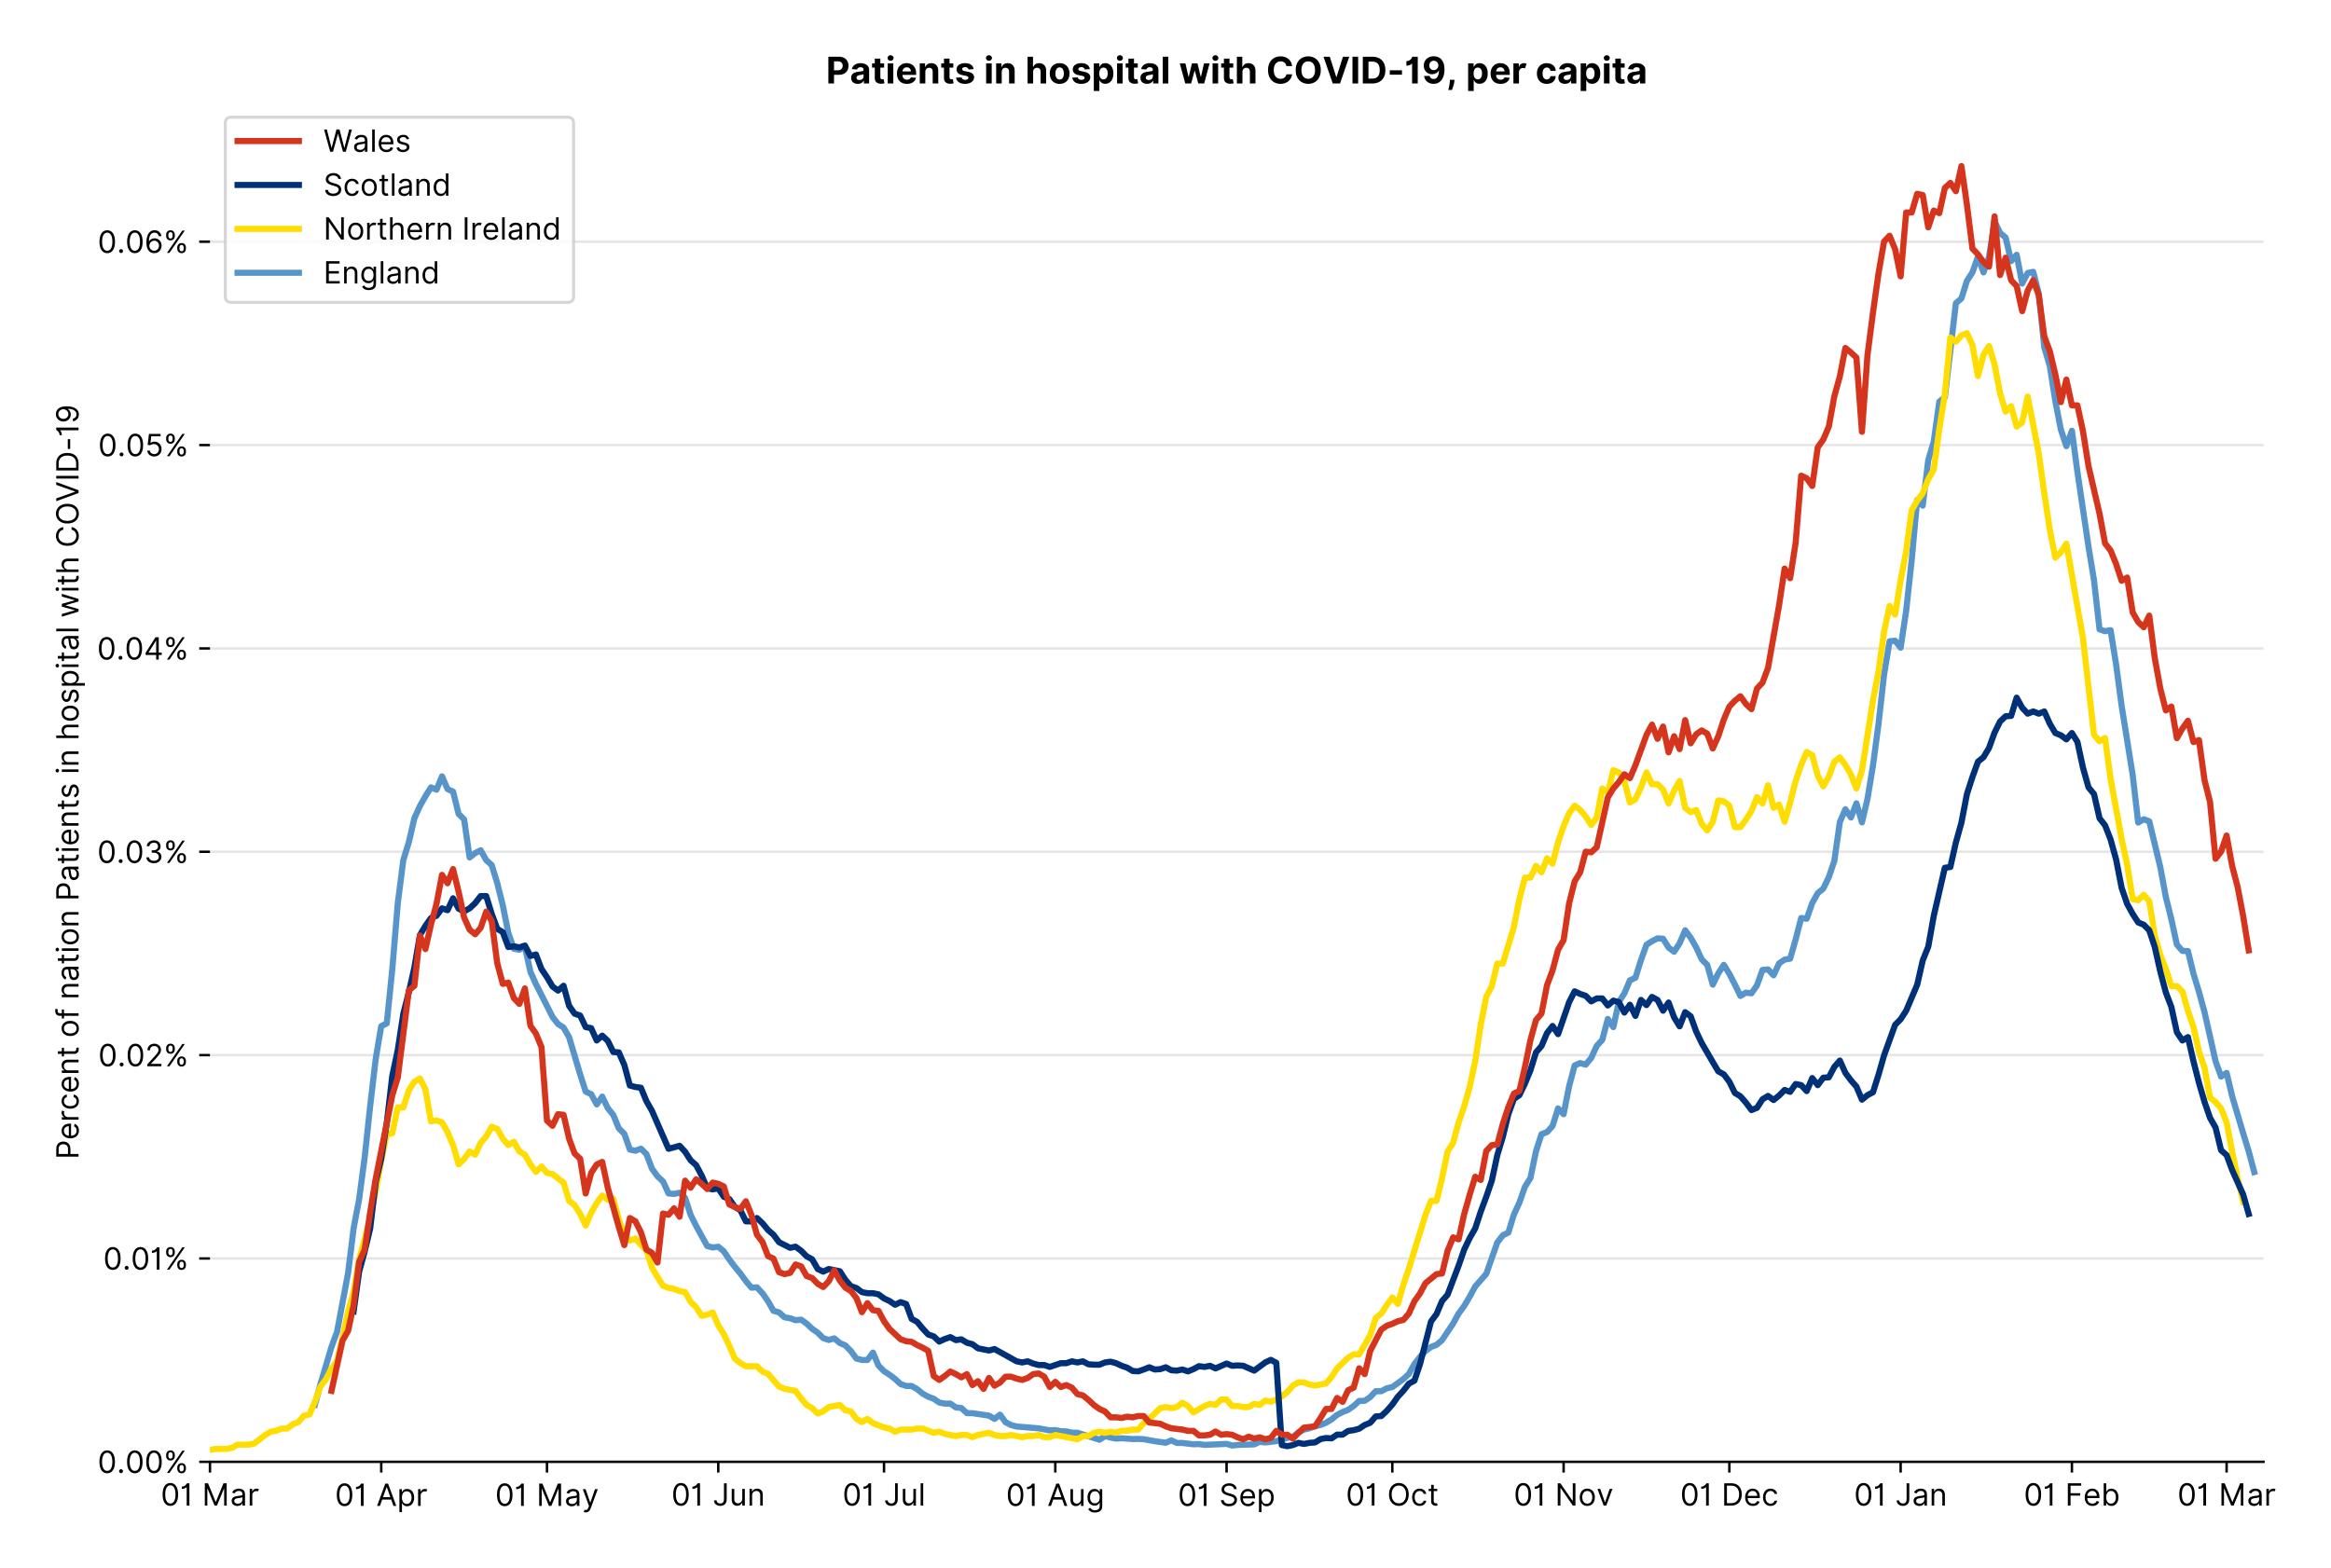<?xml version="1.0" encoding="utf-8" standalone="no"?>
<!DOCTYPE svg PUBLIC "-//W3C//DTD SVG 1.1//EN"
  "http://www.w3.org/Graphics/SVG/1.1/DTD/svg11.dtd">
<!-- Created with matplotlib (https://matplotlib.org/) -->
<svg version="1.1" viewBox="0 0 760.068 511.276" xmlns="http://www.w3.org/2000/svg" xmlns:xlink="http://www.w3.org/1999/xlink">
 <defs>
  <style type="text/css">*{stroke-linecap:butt;stroke-linejoin:round;}</style>
 </defs>
 <g id="figure_1">
  <g id="patch_1">
   <path d="M 0 511.276 
L 760.068 511.276 
L 760.068 0 
L 0 0 
z
" style="fill:#ffffff;"/>
  </g>
  <g id="axes_1">
   <g id="patch_2">
    <path d="M 68.461 476.745 
L 738.061 476.745 
L 738.061 33.225 
L 68.461 33.225 
z
" style="fill:#ffffff;"/>
   </g>
   <g id="matplotlib.axis_1">
    <g id="xtick_1">
     <g id="line2d_1">
      <defs>
       <path d="M 0 0 
L 0 3.5 
" id="m4d365ec3aa" style="stroke:#000000;stroke-width:0.8;"/>
      </defs>
      <g>
       <use style="stroke:#000000;stroke-width:0.8;" x="68.461" xlink:href="#m4d365ec3aa" y="476.745"/>
      </g>
     </g>
     <g id="text_1">
      <!-- 01 Mar -->
      <g transform="translate(52.424 491.018)scale(0.1 -0.1)">
       <defs>
        <path d="M 31.25 -1 
Q 19.219 -1 12.594 8.766 
Q 5.969 18.531 5.969 36.359 
Q 5.969 54.047 12.641 63.875 
Q 19.312 73.719 31.25 73.719 
Q 43.188 73.719 49.859 63.875 
Q 56.531 54.047 56.531 36.359 
Q 56.531 18.531 49.906 8.766 
Q 43.297 -1 31.25 -1 
z
M 31.25 6.812 
Q 39.203 6.812 43.609 14.484 
Q 48.016 22.156 48.016 36.359 
Q 48.016 50.531 43.578 58.281 
Q 39.141 66.047 31.25 66.047 
Q 23.375 66.047 18.922 58.281 
Q 14.484 50.531 14.484 36.359 
Q 14.484 22.156 18.906 14.484 
Q 23.328 6.812 31.25 6.812 
z
" id="Inter-Regular-48"/>
        <path d="M 30.828 72.734 
L 30.828 0 
L 22.016 0 
L 22.016 59.938 
L 21.453 59.938 
Q 20.953 58.953 18.891 57.688 
Q 16.828 56.422 13.562 55.484 
Q 10.297 54.547 6.109 54.547 
L 6.109 61.938 
Q 10.328 61.938 13.422 63.453 
Q 16.516 64.984 18.594 67.047 
Q 20.672 69.109 21.75 70.766 
Q 22.828 72.438 23.016 72.734 
z
" id="Inter-Regular-49"/>
        <path id="Inter-Regular-32"/>
        <path d="M 8.812 72.734 
L 19.312 72.734 
L 44.031 12.359 
L 44.891 12.359 
L 69.609 72.734 
L 80.109 72.734 
L 80.109 0 
L 71.875 0 
L 71.875 55.25 
L 71.172 55.25 
L 48.438 0 
L 40.484 0 
L 17.75 55.25 
L 17.047 55.25 
L 17.047 0 
L 8.812 0 
z
" id="Inter-Regular-77"/>
        <path d="M 23.719 -1.281 
Q 18.531 -1.281 14.312 0.688 
Q 10.094 2.656 7.594 6.406 
Q 5.109 10.156 5.109 15.484 
Q 5.109 20.172 6.953 23.094 
Q 8.812 26.031 11.891 27.703 
Q 14.984 29.375 18.734 30.203 
Q 22.484 31.031 26.281 31.531 
Q 31.25 32.172 34.359 32.5 
Q 37.469 32.844 38.906 33.656 
Q 40.344 34.484 40.344 36.5 
L 40.344 36.797 
Q 40.344 42.047 37.484 44.953 
Q 34.625 47.875 28.844 47.875 
Q 22.828 47.875 19.422 45.234 
Q 16.016 42.609 14.625 39.625 
L 6.672 42.469 
Q 8.812 47.438 12.375 50.219 
Q 15.953 53.016 20.188 54.125 
Q 24.438 55.25 28.547 55.25 
Q 31.188 55.25 34.609 54.625 
Q 38.031 54.016 41.25 52.094 
Q 44.469 50.172 46.594 46.297 
Q 48.719 42.438 48.719 35.938 
L 48.719 0 
L 40.344 0 
L 40.344 7.391 
L 39.922 7.391 
Q 39.062 5.609 37.078 3.578 
Q 35.094 1.562 31.781 0.141 
Q 28.484 -1.281 23.719 -1.281 
z
M 25 6.25 
Q 29.969 6.25 33.391 8.203 
Q 36.828 10.156 38.578 13.234 
Q 40.344 16.328 40.344 19.75 
L 40.344 27.422 
Q 39.812 26.781 38.016 26.266 
Q 36.219 25.75 33.891 25.375 
Q 31.578 25 29.391 24.734 
Q 27.203 24.469 25.859 24.297 
Q 22.594 23.859 19.766 22.922 
Q 16.938 21.984 15.219 20.109 
Q 13.5 18.25 13.5 15.062 
Q 13.5 10.688 16.75 8.469 
Q 20 6.25 25 6.25 
z
" id="Inter-Regular-97"/>
        <path d="M 7.672 0 
L 7.672 54.547 
L 15.766 54.547 
L 15.766 46.312 
L 16.344 46.312 
Q 17.797 50.359 21.703 52.875 
Q 25.609 55.391 30.547 55.391 
Q 32.812 55.391 34.516 54.859 
Q 36.219 54.328 37.5 53.406 
L 34.656 46.312 
Q 33.766 46.766 32.578 47.031 
Q 31.391 47.297 29.828 47.297 
Q 23.859 47.297 19.953 43.656 
Q 16.047 40.016 16.047 34.516 
L 16.047 0 
z
" id="Inter-Regular-114"/>
       </defs>
       <use xlink:href="#Inter-Regular-48"/>
       <use x="62.5" xlink:href="#Inter-Regular-49"/>
       <use x="106.676" xlink:href="#Inter-Regular-32"/>
       <use x="134.801" xlink:href="#Inter-Regular-77"/>
       <use x="225.994" xlink:href="#Inter-Regular-97"/>
       <use x="282.386" xlink:href="#Inter-Regular-114"/>
      </g>
     </g>
    </g>
    <g id="xtick_2">
     <g id="line2d_2">
      <g>
       <use style="stroke:#000000;stroke-width:0.8;" x="124.309" xlink:href="#m4d365ec3aa" y="476.745"/>
      </g>
     </g>
     <g id="text_2">
      <!-- 01 Apr -->
      <g transform="translate(109.224 491.117)scale(0.1 -0.1)">
       <defs>
        <path d="M 11.797 0 
L 2.562 0 
L 29.266 72.734 
L 38.359 72.734 
L 65.062 0 
L 55.828 0 
L 48.516 20.594 
L 19.109 20.594 
z
M 21.875 28.406 
L 45.734 28.406 
L 34.094 61.219 
L 33.531 61.219 
z
" id="Inter-Regular-65"/>
        <path d="M 7.672 -20.453 
L 7.672 54.547 
L 15.766 54.547 
L 15.766 45.875 
L 16.766 45.875 
Q 17.688 47.297 19.328 49.516 
Q 20.984 51.734 24.094 53.484 
Q 27.203 55.25 32.531 55.25 
Q 39.422 55.25 44.672 51.797 
Q 49.938 48.359 52.875 42.031 
Q 55.828 35.719 55.828 27.125 
Q 55.828 18.469 52.875 12.125 
Q 49.938 5.781 44.703 2.312 
Q 39.484 -1.141 32.672 -1.141 
Q 27.422 -1.141 24.25 0.609 
Q 21.094 2.375 19.391 4.625 
Q 17.688 6.891 16.766 8.375 
L 16.047 8.375 
L 16.047 -20.453 
z
M 15.906 27.266 
Q 15.906 18 19.938 12.188 
Q 23.969 6.391 31.531 6.391 
Q 36.797 6.391 40.328 9.172 
Q 43.859 11.969 45.641 16.703 
Q 47.438 21.453 47.438 27.266 
Q 47.438 33.031 45.672 37.656 
Q 43.922 42.297 40.391 45.016 
Q 36.859 47.734 31.531 47.734 
Q 23.859 47.734 19.875 42.078 
Q 15.906 36.438 15.906 27.266 
z
" id="Inter-Regular-112"/>
       </defs>
       <use xlink:href="#Inter-Regular-48"/>
       <use x="62.5" xlink:href="#Inter-Regular-49"/>
       <use x="106.676" xlink:href="#Inter-Regular-32"/>
       <use x="134.801" xlink:href="#Inter-Regular-65"/>
       <use x="202.415" xlink:href="#Inter-Regular-112"/>
       <use x="263.352" xlink:href="#Inter-Regular-114"/>
      </g>
     </g>
    </g>
    <g id="xtick_3">
     <g id="line2d_3">
      <g>
       <use style="stroke:#000000;stroke-width:0.8;" x="178.356" xlink:href="#m4d365ec3aa" y="476.745"/>
      </g>
     </g>
     <g id="text_3">
      <!-- 01 May -->
      <g transform="translate(161.453 491.117)scale(0.1 -0.1)">
       <defs>
        <path d="M 12.781 -21.172 
Q 10.656 -21.172 8.984 -20.828 
Q 7.312 -20.484 6.672 -20.172 
L 8.812 -12.781 
Q 13.391 -13.953 16.453 -12.719 
Q 19.531 -11.5 21.734 -5.391 
L 23.578 -0.281 
L 3.406 54.547 
L 12.5 54.547 
L 27.562 11.078 
L 28.125 11.078 
L 43.188 54.547 
L 52.281 54.547 
L 28.844 -8.812 
Q 24.219 -21.172 12.781 -21.172 
z
" id="Inter-Regular-121"/>
       </defs>
       <use xlink:href="#Inter-Regular-48"/>
       <use x="62.5" xlink:href="#Inter-Regular-49"/>
       <use x="106.676" xlink:href="#Inter-Regular-32"/>
       <use x="134.801" xlink:href="#Inter-Regular-77"/>
       <use x="225.994" xlink:href="#Inter-Regular-97"/>
       <use x="282.386" xlink:href="#Inter-Regular-121"/>
      </g>
     </g>
    </g>
    <g id="xtick_4">
     <g id="line2d_4">
      <g>
       <use style="stroke:#000000;stroke-width:0.8;" x="234.205" xlink:href="#m4d365ec3aa" y="476.745"/>
      </g>
     </g>
     <g id="text_4">
      <!-- 01 Jun -->
      <g transform="translate(218.92 491.018)scale(0.1 -0.1)">
       <defs>
        <path d="M 36.656 72.734 
L 45.453 72.734 
L 45.453 20.734 
Q 45.453 10.266 39.828 4.625 
Q 34.203 -1 24.719 -1 
Q 18.75 -1 14.094 1.188 
Q 9.453 3.375 6.781 7.422 
Q 4.125 11.469 4.125 17.047 
L 12.781 17.047 
Q 12.781 12.422 16.156 9.609 
Q 19.531 6.812 24.719 6.812 
Q 30.438 6.812 33.547 10.375 
Q 36.656 13.953 36.656 20.734 
z
" id="Inter-Regular-74"/>
        <path d="M 42.047 22.297 
L 42.047 54.547 
L 50.422 54.547 
L 50.422 0 
L 42.047 0 
L 42.047 9.234 
L 41.484 9.234 
Q 39.562 5.078 35.516 2.188 
Q 31.469 -0.703 25.281 -0.703 
Q 17.609 -0.703 12.641 4.375 
Q 7.672 9.453 7.672 19.891 
L 7.672 54.547 
L 16.047 54.547 
L 16.047 20.453 
Q 16.047 14.484 19.406 10.938 
Q 22.766 7.391 27.984 7.391 
Q 31.109 7.391 34.359 8.984 
Q 37.609 10.578 39.828 13.875 
Q 42.047 17.188 42.047 22.297 
z
" id="Inter-Regular-117"/>
        <path d="M 16.047 32.812 
L 16.047 0 
L 7.672 0 
L 7.672 54.547 
L 15.766 54.547 
L 15.766 46.016 
L 16.484 46.016 
Q 18.391 50.172 22.297 52.703 
Q 26.203 55.25 32.391 55.25 
Q 40.656 55.25 45.75 50.172 
Q 50.859 45.094 50.859 34.656 
L 50.859 0 
L 42.469 0 
L 42.469 34.094 
Q 42.469 40.516 39.125 44.125 
Q 35.797 47.734 29.969 47.734 
Q 23.969 47.734 20 43.844 
Q 16.047 39.953 16.047 32.812 
z
" id="Inter-Regular-110"/>
       </defs>
       <use xlink:href="#Inter-Regular-48"/>
       <use x="62.5" xlink:href="#Inter-Regular-49"/>
       <use x="106.676" xlink:href="#Inter-Regular-32"/>
       <use x="134.801" xlink:href="#Inter-Regular-74"/>
       <use x="189.063" xlink:href="#Inter-Regular-117"/>
       <use x="247.159" xlink:href="#Inter-Regular-110"/>
      </g>
     </g>
    </g>
    <g id="xtick_5">
     <g id="line2d_5">
      <g>
       <use style="stroke:#000000;stroke-width:0.8;" x="288.252" xlink:href="#m4d365ec3aa" y="476.745"/>
      </g>
     </g>
     <g id="text_5">
      <!-- 01 Jul -->
      <g transform="translate(274.708 491.018)scale(0.1 -0.1)">
       <defs>
        <path d="M 16.047 72.734 
L 16.047 0 
L 7.672 0 
L 7.672 72.734 
z
" id="Inter-Regular-108"/>
       </defs>
       <use xlink:href="#Inter-Regular-48"/>
       <use x="62.5" xlink:href="#Inter-Regular-49"/>
       <use x="106.676" xlink:href="#Inter-Regular-32"/>
       <use x="134.801" xlink:href="#Inter-Regular-74"/>
       <use x="189.063" xlink:href="#Inter-Regular-117"/>
       <use x="247.159" xlink:href="#Inter-Regular-108"/>
      </g>
     </g>
    </g>
    <g id="xtick_6">
     <g id="line2d_6">
      <g>
       <use style="stroke:#000000;stroke-width:0.8;" x="344.1" xlink:href="#m4d365ec3aa" y="476.745"/>
      </g>
     </g>
     <g id="text_6">
      <!-- 01 Aug -->
      <g transform="translate(328.028 491.117)scale(0.1 -0.1)">
       <defs>
        <path d="M 29.688 -21.594 
Q 20.562 -21.594 15.25 -18.266 
Q 9.938 -14.953 7.391 -10.656 
L 14.062 -5.969 
Q 15.203 -7.453 16.938 -9.391 
Q 18.688 -11.328 21.719 -12.766 
Q 24.75 -14.203 29.688 -14.203 
Q 36.297 -14.203 40.594 -11 
Q 44.891 -7.812 44.891 -1 
L 44.891 10.078 
L 44.172 10.078 
Q 43.25 8.594 41.562 6.406 
Q 39.875 4.219 36.734 2.531 
Q 33.594 0.859 28.266 0.859 
Q 21.656 0.859 16.422 3.984 
Q 11.188 7.109 8.141 13.062 
Q 5.109 19.031 5.109 27.562 
Q 5.109 35.938 8.062 42.172 
Q 11.016 48.406 16.266 51.828 
Q 21.516 55.25 28.406 55.25 
Q 33.734 55.25 36.875 53.484 
Q 40.016 51.734 41.703 49.516 
Q 43.391 47.297 44.312 45.875 
L 45.172 45.875 
L 45.172 54.547 
L 53.266 54.547 
L 53.266 -1.562 
Q 53.266 -8.594 50.078 -13.016 
Q 46.906 -17.438 41.562 -19.516 
Q 36.219 -21.594 29.688 -21.594 
z
M 29.406 8.375 
Q 36.969 8.375 41 13.5 
Q 45.031 18.641 45.031 27.703 
Q 45.031 36.547 41.047 42.141 
Q 37.078 47.734 29.406 47.734 
Q 24.078 47.734 20.547 45.031 
Q 17.016 42.328 15.25 37.781 
Q 13.5 33.234 13.5 27.703 
Q 13.5 19.172 17.5 13.766 
Q 21.516 8.375 29.406 8.375 
z
" id="Inter-Regular-103"/>
       </defs>
       <use xlink:href="#Inter-Regular-48"/>
       <use x="62.5" xlink:href="#Inter-Regular-49"/>
       <use x="106.676" xlink:href="#Inter-Regular-32"/>
       <use x="134.801" xlink:href="#Inter-Regular-65"/>
       <use x="202.415" xlink:href="#Inter-Regular-117"/>
       <use x="260.511" xlink:href="#Inter-Regular-103"/>
      </g>
     </g>
    </g>
    <g id="xtick_7">
     <g id="line2d_7">
      <g>
       <use style="stroke:#000000;stroke-width:0.8;" x="399.948" xlink:href="#m4d365ec3aa" y="476.745"/>
      </g>
     </g>
     <g id="text_7">
      <!-- 01 Sep -->
      <g transform="translate(384.061 491.117)scale(0.1 -0.1)">
       <defs>
        <path d="M 48.578 54.547 
Q 47.938 59.938 43.391 62.922 
Q 38.844 65.906 32.25 65.906 
Q 25 65.906 20.594 62.484 
Q 16.188 59.062 16.188 53.828 
Q 16.188 49.922 18.578 47.531 
Q 20.984 45.141 24.266 43.797 
Q 27.562 42.469 30.25 41.766 
L 37.641 39.766 
Q 40.484 39.031 43.984 37.719 
Q 47.484 36.406 50.688 34.141 
Q 53.906 31.891 56 28.375 
Q 58.094 24.859 58.094 19.75 
Q 58.094 13.844 55.016 9.078 
Q 51.953 4.328 46.078 1.516 
Q 40.203 -1.281 31.812 -1.281 
Q 20.094 -1.281 13.203 4.25 
Q 6.328 9.797 5.688 18.75 
L 14.781 18.75 
Q 15.125 14.625 17.562 11.938 
Q 20 9.266 23.734 7.969 
Q 27.484 6.672 31.812 6.672 
Q 36.859 6.672 40.875 8.328 
Q 44.891 9.984 47.234 12.938 
Q 49.578 15.906 49.578 19.891 
Q 49.578 23.516 47.547 25.781 
Q 45.531 28.047 42.219 29.469 
Q 38.922 30.891 35.094 31.953 
L 26.141 34.516 
Q 17.609 36.969 12.641 41.516 
Q 7.672 46.062 7.672 53.406 
Q 7.672 59.516 10.984 64.078 
Q 14.312 68.641 19.938 71.172 
Q 25.562 73.719 32.531 73.719 
Q 39.562 73.719 45.031 71.219 
Q 50.5 68.719 53.703 64.375 
Q 56.922 60.047 57.109 54.547 
z
" id="Inter-Regular-83"/>
        <path d="M 30.547 -1.141 
Q 22.656 -1.141 16.953 2.359 
Q 11.266 5.859 8.188 12.156 
Q 5.109 18.469 5.109 26.844 
Q 5.109 35.234 8.188 41.641 
Q 11.266 48.047 16.781 51.641 
Q 22.297 55.25 29.688 55.25 
Q 33.953 55.25 38.109 53.828 
Q 42.266 52.422 45.672 49.234 
Q 49.078 46.062 51.094 40.844 
Q 53.125 35.625 53.125 27.984 
L 53.125 24.438 
L 13.531 24.438 
Q 13.812 15.703 18.484 11.047 
Q 23.156 6.391 30.547 6.391 
Q 35.484 6.391 39.031 8.516 
Q 42.578 10.656 44.172 14.922 
L 52.281 12.641 
Q 50.359 6.469 44.594 2.656 
Q 38.844 -1.141 30.547 -1.141 
z
M 13.531 31.672 
L 44.609 31.672 
Q 44.609 38.594 40.547 43.156 
Q 36.5 47.734 29.688 47.734 
Q 24.891 47.734 21.375 45.484 
Q 17.859 43.25 15.828 39.578 
Q 13.812 35.906 13.531 31.672 
z
" id="Inter-Regular-101"/>
       </defs>
       <use xlink:href="#Inter-Regular-48"/>
       <use x="62.5" xlink:href="#Inter-Regular-49"/>
       <use x="106.676" xlink:href="#Inter-Regular-32"/>
       <use x="134.801" xlink:href="#Inter-Regular-83"/>
       <use x="198.58" xlink:href="#Inter-Regular-101"/>
       <use x="256.818" xlink:href="#Inter-Regular-112"/>
      </g>
     </g>
    </g>
    <g id="xtick_8">
     <g id="line2d_8">
      <g>
       <use style="stroke:#000000;stroke-width:0.8;" x="453.995" xlink:href="#m4d365ec3aa" y="476.745"/>
      </g>
     </g>
     <g id="text_8">
      <!-- 01 Oct -->
      <g transform="translate(438.839 491.018)scale(0.1 -0.1)">
       <defs>
        <path d="M 70.172 36.359 
Q 70.172 24.859 66.016 16.469 
Q 61.859 8.094 54.609 3.547 
Q 47.375 -1 38.062 -1 
Q 28.766 -1 21.516 3.547 
Q 14.281 8.094 10.125 16.469 
Q 5.969 24.859 5.969 36.359 
Q 5.969 47.875 10.125 56.25 
Q 14.281 64.625 21.516 69.172 
Q 28.766 73.719 38.062 73.719 
Q 47.375 73.719 54.609 69.172 
Q 61.859 64.625 66.016 56.25 
Q 70.172 47.875 70.172 36.359 
z
M 61.656 36.359 
Q 61.656 45.812 58.5 52.312 
Q 55.359 58.812 50.016 62.141 
Q 44.672 65.484 38.062 65.484 
Q 31.469 65.484 26.125 62.141 
Q 20.781 58.812 17.625 52.312 
Q 14.484 45.812 14.484 36.359 
Q 14.484 26.922 17.625 20.422 
Q 20.781 13.922 26.125 10.578 
Q 31.469 7.25 38.062 7.25 
Q 44.672 7.25 50.016 10.578 
Q 55.359 13.922 58.5 20.422 
Q 61.656 26.922 61.656 36.359 
z
" id="Inter-Regular-79"/>
        <path d="M 29.828 -1.141 
Q 22.156 -1.141 16.609 2.484 
Q 11.078 6.109 8.094 12.469 
Q 5.109 18.828 5.109 26.984 
Q 5.109 35.297 8.188 41.672 
Q 11.266 48.047 16.781 51.641 
Q 22.297 55.25 29.688 55.25 
Q 35.438 55.25 40.047 53.125 
Q 44.672 51 47.609 47.156 
Q 50.562 43.328 51.281 38.203 
L 42.906 38.203 
Q 41.938 41.938 38.656 44.828 
Q 35.375 47.734 29.828 47.734 
Q 22.484 47.734 17.984 42.141 
Q 13.5 36.547 13.5 27.266 
Q 13.5 17.797 17.938 12.094 
Q 22.375 6.391 29.828 6.391 
Q 34.734 6.391 38.234 8.906 
Q 41.734 11.438 42.906 15.906 
L 51.281 15.906 
Q 50.562 11.078 47.781 7.219 
Q 45 3.375 40.438 1.109 
Q 35.875 -1.141 29.828 -1.141 
z
" id="Inter-Regular-99"/>
        <path d="M 31.391 54.547 
L 31.391 47.438 
L 19.75 47.438 
L 19.75 15.625 
Q 19.75 12.078 20.797 10.312 
Q 21.844 8.562 23.484 7.969 
Q 25.141 7.391 26.984 7.391 
Q 28.375 7.391 29.266 7.547 
Q 30.156 7.703 30.688 7.812 
L 32.391 0.281 
Q 31.531 -0.031 30 -0.359 
Q 28.484 -0.703 26.141 -0.703 
Q 22.594 -0.703 19.188 0.812 
Q 15.797 2.344 13.578 5.469 
Q 11.359 8.594 11.359 13.359 
L 11.359 47.438 
L 3.125 47.438 
L 3.125 54.547 
L 11.359 54.547 
L 11.359 67.609 
L 19.75 67.609 
L 19.75 54.547 
z
" id="Inter-Regular-116"/>
       </defs>
       <use xlink:href="#Inter-Regular-48"/>
       <use x="62.5" xlink:href="#Inter-Regular-49"/>
       <use x="106.676" xlink:href="#Inter-Regular-32"/>
       <use x="134.801" xlink:href="#Inter-Regular-79"/>
       <use x="210.938" xlink:href="#Inter-Regular-99"/>
       <use x="266.761" xlink:href="#Inter-Regular-116"/>
      </g>
     </g>
    </g>
    <g id="xtick_9">
     <g id="line2d_9">
      <g>
       <use style="stroke:#000000;stroke-width:0.8;" x="509.844" xlink:href="#m4d365ec3aa" y="476.745"/>
      </g>
     </g>
     <g id="text_9">
      <!-- 01 Nov -->
      <g transform="translate(493.573 491.018)scale(0.1 -0.1)">
       <defs>
        <path d="M 66.484 72.734 
L 66.484 0 
L 57.953 0 
L 18.328 57.109 
L 17.609 57.109 
L 17.609 0 
L 8.812 0 
L 8.812 72.734 
L 17.328 72.734 
L 57.109 15.484 
L 57.812 15.484 
L 57.812 72.734 
z
" id="Inter-Regular-78"/>
        <path d="M 29.828 -1.141 
Q 22.438 -1.141 16.875 2.375 
Q 11.328 5.891 8.219 12.203 
Q 5.109 18.531 5.109 26.984 
Q 5.109 35.516 8.219 41.859 
Q 11.328 48.219 16.875 51.734 
Q 22.438 55.25 29.828 55.25 
Q 37.219 55.25 42.766 51.734 
Q 48.328 48.219 51.438 41.859 
Q 54.547 35.516 54.547 26.984 
Q 54.547 18.531 51.438 12.203 
Q 48.328 5.891 42.766 2.375 
Q 37.219 -1.141 29.828 -1.141 
z
M 29.828 6.391 
Q 35.438 6.391 39.062 9.266 
Q 42.688 12.141 44.422 16.828 
Q 46.172 21.516 46.172 26.984 
Q 46.172 32.453 44.422 37.172 
Q 42.688 41.906 39.062 44.812 
Q 35.438 47.734 29.828 47.734 
Q 24.219 47.734 20.594 44.812 
Q 16.969 41.906 15.234 37.172 
Q 13.5 32.453 13.5 26.984 
Q 13.5 21.516 15.234 16.828 
Q 16.969 12.141 20.594 9.266 
Q 24.219 6.391 29.828 6.391 
z
" id="Inter-Regular-111"/>
        <path d="M 52.281 54.547 
L 32.109 0 
L 23.578 0 
L 3.406 54.547 
L 12.5 54.547 
L 27.562 11.078 
L 28.125 11.078 
L 43.188 54.547 
z
" id="Inter-Regular-118"/>
       </defs>
       <use xlink:href="#Inter-Regular-48"/>
       <use x="62.5" xlink:href="#Inter-Regular-49"/>
       <use x="106.676" xlink:href="#Inter-Regular-32"/>
       <use x="134.801" xlink:href="#Inter-Regular-78"/>
       <use x="210.085" xlink:href="#Inter-Regular-111"/>
       <use x="269.744" xlink:href="#Inter-Regular-118"/>
      </g>
     </g>
    </g>
    <g id="xtick_10">
     <g id="line2d_10">
      <g>
       <use style="stroke:#000000;stroke-width:0.8;" x="563.891" xlink:href="#m4d365ec3aa" y="476.745"/>
      </g>
     </g>
     <g id="text_10">
      <!-- 01 Dec -->
      <g transform="translate(547.854 491.018)scale(0.1 -0.1)">
       <defs>
        <path d="M 31.25 0 
L 8.812 0 
L 8.812 72.734 
L 32.25 72.734 
Q 42.828 72.734 50.359 68.375 
Q 57.891 64.031 61.891 55.906 
Q 65.906 47.797 65.906 36.5 
Q 65.906 25.141 61.859 16.953 
Q 57.812 8.766 50.062 4.375 
Q 42.328 0 31.25 0 
z
M 17.609 7.812 
L 30.688 7.812 
Q 44.219 7.812 50.797 15.5 
Q 57.391 23.188 57.391 36.5 
Q 57.391 49.719 50.922 57.312 
Q 44.469 64.922 31.672 64.922 
L 17.609 64.922 
z
" id="Inter-Regular-68"/>
       </defs>
       <use xlink:href="#Inter-Regular-48"/>
       <use x="62.5" xlink:href="#Inter-Regular-49"/>
       <use x="106.676" xlink:href="#Inter-Regular-32"/>
       <use x="134.801" xlink:href="#Inter-Regular-68"/>
       <use x="206.676" xlink:href="#Inter-Regular-101"/>
       <use x="264.915" xlink:href="#Inter-Regular-99"/>
      </g>
     </g>
    </g>
    <g id="xtick_11">
     <g id="line2d_11">
      <g>
       <use style="stroke:#000000;stroke-width:0.8;" x="619.739" xlink:href="#m4d365ec3aa" y="476.745"/>
      </g>
     </g>
     <g id="text_11">
      <!-- 01 Jan -->
      <g transform="translate(604.54 491.018)scale(0.1 -0.1)">
       <use xlink:href="#Inter-Regular-48"/>
       <use x="62.5" xlink:href="#Inter-Regular-49"/>
       <use x="106.676" xlink:href="#Inter-Regular-32"/>
       <use x="134.801" xlink:href="#Inter-Regular-74"/>
       <use x="189.063" xlink:href="#Inter-Regular-97"/>
       <use x="245.455" xlink:href="#Inter-Regular-110"/>
      </g>
     </g>
    </g>
    <g id="xtick_12">
     <g id="line2d_12">
      <g>
       <use style="stroke:#000000;stroke-width:0.8;" x="675.587" xlink:href="#m4d365ec3aa" y="476.745"/>
      </g>
     </g>
     <g id="text_12">
      <!-- 01 Feb -->
      <g transform="translate(659.898 491.018)scale(0.1 -0.1)">
       <defs>
        <path d="M 8.812 0 
L 8.812 72.734 
L 52.422 72.734 
L 52.422 64.922 
L 17.609 64.922 
L 17.609 40.344 
L 49.156 40.344 
L 49.156 32.531 
L 17.609 32.531 
L 17.609 0 
z
" id="Inter-Regular-70"/>
        <path d="M 8.812 0 
L 8.812 72.734 
L 17.188 72.734 
L 17.188 45.875 
L 17.906 45.875 
Q 18.828 47.297 20.469 49.516 
Q 22.125 51.734 25.234 53.484 
Q 28.344 55.25 33.672 55.25 
Q 40.562 55.25 45.812 51.797 
Q 51.062 48.359 54.016 42.031 
Q 56.969 35.719 56.969 27.125 
Q 56.969 18.469 54.016 12.125 
Q 51.062 5.781 45.844 2.312 
Q 40.625 -1.141 33.812 -1.141 
Q 28.547 -1.141 25.391 0.609 
Q 22.234 2.375 20.531 4.625 
Q 18.828 6.891 17.906 8.375 
L 16.906 8.375 
L 16.906 0 
z
M 17.047 27.266 
Q 17.047 18 21.078 12.188 
Q 25.109 6.391 32.672 6.391 
Q 37.922 6.391 41.453 9.172 
Q 45 11.969 46.781 16.703 
Q 48.578 21.453 48.578 27.266 
Q 48.578 33.031 46.812 37.656 
Q 45.062 42.297 41.531 45.016 
Q 38 47.734 32.672 47.734 
Q 25 47.734 21.016 42.078 
Q 17.047 36.438 17.047 27.266 
z
" id="Inter-Regular-98"/>
       </defs>
       <use xlink:href="#Inter-Regular-48"/>
       <use x="62.5" xlink:href="#Inter-Regular-49"/>
       <use x="106.676" xlink:href="#Inter-Regular-32"/>
       <use x="134.801" xlink:href="#Inter-Regular-70"/>
       <use x="193.466" xlink:href="#Inter-Regular-101"/>
       <use x="251.705" xlink:href="#Inter-Regular-98"/>
      </g>
     </g>
    </g>
    <g id="xtick_13">
     <g id="line2d_13">
      <g>
       <use style="stroke:#000000;stroke-width:0.8;" x="726.031" xlink:href="#m4d365ec3aa" y="476.745"/>
      </g>
     </g>
     <g id="text_13">
      <!-- 01 Mar -->
      <g transform="translate(709.994 491.018)scale(0.1 -0.1)">
       <use xlink:href="#Inter-Regular-48"/>
       <use x="62.5" xlink:href="#Inter-Regular-49"/>
       <use x="106.676" xlink:href="#Inter-Regular-32"/>
       <use x="134.801" xlink:href="#Inter-Regular-77"/>
       <use x="225.994" xlink:href="#Inter-Regular-97"/>
       <use x="282.386" xlink:href="#Inter-Regular-114"/>
      </g>
     </g>
    </g>
   </g>
   <g id="matplotlib.axis_2">
    <g id="ytick_1">
     <g id="line2d_14">
      <path clip-path="url(#pb98b5d1dc6)" d="M 68.461 476.745 
L 738.061 476.745 
" style="fill:none;stroke:#e5e5e5;stroke-linecap:square;stroke-width:0.8;"/>
     </g>
     <g id="line2d_15">
      <defs>
       <path d="M 0 0 
L -3.5 0 
" id="me1dd901d1f" style="stroke:#000000;stroke-width:0.8;"/>
      </defs>
      <g>
       <use style="stroke:#000000;stroke-width:0.8;" x="68.461" xlink:href="#me1dd901d1f" y="476.745"/>
      </g>
     </g>
     <g id="text_14">
      <!-- 0.00% -->
      <g transform="translate(31.83 480.382)scale(0.1 -0.1)">
       <defs>
        <path d="M 13.781 -0.562 
Q 11.156 -0.562 9.266 1.312 
Q 7.391 3.203 7.391 5.828 
Q 7.391 8.453 9.266 10.328 
Q 11.156 12.219 13.781 12.219 
Q 16.406 12.219 18.281 10.328 
Q 20.172 8.453 20.172 5.828 
Q 20.172 3.203 18.281 1.312 
Q 16.406 -0.562 13.781 -0.562 
z
" id="Inter-Regular-46"/>
        <path d="M 44.609 13.641 
L 44.609 17.469 
Q 44.609 21.453 46.25 24.766 
Q 47.906 28.094 51.078 30.094 
Q 54.266 32.109 58.812 32.109 
Q 63.422 32.109 66.547 30.094 
Q 69.672 28.094 71.266 24.766 
Q 72.875 21.453 72.875 17.469 
L 72.875 13.641 
Q 72.875 9.656 71.25 6.328 
Q 69.641 3.016 66.5 1 
Q 63.359 -1 58.812 -1 
Q 54.188 -1 51.031 1 
Q 47.875 3.016 46.234 6.328 
Q 44.609 9.656 44.609 13.641 
z
M 8.375 55.25 
L 8.375 59.094 
Q 8.375 63.062 10.031 66.375 
Q 11.688 69.703 14.859 71.703 
Q 18.047 73.719 22.594 73.719 
Q 27.203 73.719 30.328 71.703 
Q 33.453 69.703 35.047 66.375 
Q 36.656 63.062 36.656 59.094 
L 36.656 55.25 
Q 36.656 51.281 35.031 47.953 
Q 33.422 44.641 30.266 42.625 
Q 27.125 40.625 22.594 40.625 
Q 17.969 40.625 14.812 42.625 
Q 11.656 44.641 10.016 47.953 
Q 8.375 51.281 8.375 55.25 
z
M 11.078 0 
L 61.078 72.734 
L 69.172 72.734 
L 19.172 0 
z
M 51.844 17.469 
L 51.844 13.641 
Q 51.844 10.328 53.406 7.719 
Q 54.969 5.109 58.812 5.109 
Q 62.531 5.109 64.078 7.719 
Q 65.625 10.328 65.625 13.641 
L 65.625 17.469 
Q 65.625 20.781 64.125 23.391 
Q 62.641 26 58.812 26 
Q 55.078 26 53.453 23.391 
Q 51.844 20.781 51.844 17.469 
z
M 15.625 59.094 
L 15.625 55.25 
Q 15.625 51.953 17.188 49.344 
Q 18.75 46.734 22.594 46.734 
Q 26.312 46.734 27.859 49.344 
Q 29.406 51.953 29.406 55.25 
L 29.406 59.094 
Q 29.406 62.391 27.906 65 
Q 26.422 67.609 22.594 67.609 
Q 18.859 67.609 17.234 65 
Q 15.625 62.391 15.625 59.094 
z
" id="Inter-Regular-37"/>
       </defs>
       <use xlink:href="#Inter-Regular-48"/>
       <use x="62.5" xlink:href="#Inter-Regular-46"/>
       <use x="90.057" xlink:href="#Inter-Regular-48"/>
       <use x="152.557" xlink:href="#Inter-Regular-48"/>
       <use x="215.057" xlink:href="#Inter-Regular-37"/>
      </g>
     </g>
    </g>
    <g id="ytick_2">
     <g id="line2d_16">
      <path clip-path="url(#pb98b5d1dc6)" d="M 68.461 410.426 
L 738.061 410.426 
" style="fill:none;stroke:#e5e5e5;stroke-linecap:square;stroke-width:0.8;"/>
     </g>
     <g id="line2d_17">
      <g>
       <use style="stroke:#000000;stroke-width:0.8;" x="68.461" xlink:href="#me1dd901d1f" y="410.426"/>
      </g>
     </g>
     <g id="text_15">
      <!-- 0.01% -->
      <g transform="translate(33.663 414.062)scale(0.1 -0.1)">
       <use xlink:href="#Inter-Regular-48"/>
       <use x="62.5" xlink:href="#Inter-Regular-46"/>
       <use x="90.057" xlink:href="#Inter-Regular-48"/>
       <use x="152.557" xlink:href="#Inter-Regular-49"/>
       <use x="196.733" xlink:href="#Inter-Regular-37"/>
      </g>
     </g>
    </g>
    <g id="ytick_3">
     <g id="line2d_18">
      <path clip-path="url(#pb98b5d1dc6)" d="M 68.461 344.106 
L 738.061 344.106 
" style="fill:none;stroke:#e5e5e5;stroke-linecap:square;stroke-width:0.8;"/>
     </g>
     <g id="line2d_19">
      <g>
       <use style="stroke:#000000;stroke-width:0.8;" x="68.461" xlink:href="#me1dd901d1f" y="344.106"/>
      </g>
     </g>
     <g id="text_16">
      <!-- 0.02% -->
      <g transform="translate(32.028 347.743)scale(0.1 -0.1)">
       <defs>
        <path d="M 7.531 0 
L 7.531 6.391 
L 31.531 32.672 
Q 35.766 37.281 38.5 40.703 
Q 41.234 44.141 42.562 47.172 
Q 43.891 50.219 43.891 53.547 
Q 43.891 59.297 39.891 62.672 
Q 35.906 66.047 29.969 66.047 
Q 23.656 66.047 19.922 62.266 
Q 16.188 58.484 16.188 52.266 
L 7.812 52.266 
Q 7.812 58.672 10.75 63.5 
Q 13.703 68.328 18.797 71.016 
Q 23.906 73.719 30.25 73.719 
Q 36.656 73.719 41.578 71.016 
Q 46.516 68.328 49.312 63.734 
Q 52.125 59.156 52.125 53.547 
Q 52.125 49.531 50.688 45.719 
Q 49.25 41.906 45.719 37.234 
Q 42.188 32.562 35.938 25.859 
L 19.609 8.375 
L 19.609 7.812 
L 53.406 7.812 
L 53.406 0 
z
" id="Inter-Regular-50"/>
       </defs>
       <use xlink:href="#Inter-Regular-48"/>
       <use x="62.5" xlink:href="#Inter-Regular-46"/>
       <use x="90.057" xlink:href="#Inter-Regular-48"/>
       <use x="152.557" xlink:href="#Inter-Regular-50"/>
       <use x="213.068" xlink:href="#Inter-Regular-37"/>
      </g>
     </g>
    </g>
    <g id="ytick_4">
     <g id="line2d_20">
      <path clip-path="url(#pb98b5d1dc6)" d="M 68.461 277.787 
L 738.061 277.787 
" style="fill:none;stroke:#e5e5e5;stroke-linecap:square;stroke-width:0.8;"/>
     </g>
     <g id="line2d_21">
      <g>
       <use style="stroke:#000000;stroke-width:0.8;" x="68.461" xlink:href="#me1dd901d1f" y="277.787"/>
      </g>
     </g>
     <g id="text_17">
      <!-- 0.03% -->
      <g transform="translate(31.716 281.424)scale(0.1 -0.1)">
       <defs>
        <path d="M 32.109 -1 
Q 25.078 -1 19.578 1.406 
Q 14.094 3.828 10.875 8.141 
Q 7.672 12.469 7.391 18.188 
L 16.344 18.188 
Q 16.734 12.922 21.188 9.859 
Q 25.641 6.812 31.969 6.812 
Q 38.953 6.812 43.484 10.375 
Q 48.016 13.953 48.016 19.75 
Q 48.016 25.781 43.547 29.578 
Q 39.094 33.375 30.828 33.375 
L 25 33.375 
L 25 41.188 
L 30.828 41.188 
Q 37.281 41.188 41.359 44.625 
Q 45.453 48.078 45.453 53.828 
Q 45.453 59.344 41.859 62.688 
Q 38.281 66.047 32.25 66.047 
Q 28.484 66.047 25.156 64.672 
Q 21.844 63.312 19.75 60.734 
Q 17.656 58.172 17.469 54.547 
L 8.953 54.547 
Q 9.156 60.266 12.391 64.578 
Q 15.625 68.891 20.859 71.297 
Q 26.109 73.719 32.391 73.719 
Q 39.141 73.719 43.969 71 
Q 48.797 68.281 51.391 63.844 
Q 53.984 59.406 53.984 54.266 
Q 53.984 48.125 50.766 43.781 
Q 47.547 39.453 42.047 37.781 
L 42.047 37.219 
Q 48.938 36.078 52.797 31.375 
Q 56.672 26.672 56.672 19.75 
Q 56.672 13.812 53.453 9.109 
Q 50.25 4.406 44.703 1.703 
Q 39.172 -1 32.109 -1 
z
" id="Inter-Regular-51"/>
       </defs>
       <use xlink:href="#Inter-Regular-48"/>
       <use x="62.5" xlink:href="#Inter-Regular-46"/>
       <use x="90.057" xlink:href="#Inter-Regular-48"/>
       <use x="152.557" xlink:href="#Inter-Regular-51"/>
       <use x="216.193" xlink:href="#Inter-Regular-37"/>
      </g>
     </g>
    </g>
    <g id="ytick_5">
     <g id="line2d_22">
      <path clip-path="url(#pb98b5d1dc6)" d="M 68.461 211.468 
L 738.061 211.468 
" style="fill:none;stroke:#e5e5e5;stroke-linecap:square;stroke-width:0.8;"/>
     </g>
     <g id="line2d_23">
      <g>
       <use style="stroke:#000000;stroke-width:0.8;" x="68.461" xlink:href="#me1dd901d1f" y="211.468"/>
      </g>
     </g>
     <g id="text_18">
      <!-- 0.04% -->
      <g transform="translate(31.659 215.105)scale(0.1 -0.1)">
       <defs>
        <path d="M 5.828 14.922 
L 5.828 22.156 
L 37.781 72.734 
L 48.438 72.734 
L 48.438 22.734 
L 58.375 22.734 
L 58.375 14.922 
L 48.438 14.922 
L 48.438 0 
L 40.062 0 
L 40.062 14.922 
z
M 40.062 22.734 
L 40.062 61.5 
L 39.484 61.5 
L 15.344 23.297 
L 15.344 22.734 
z
" id="Inter-Regular-52"/>
       </defs>
       <use xlink:href="#Inter-Regular-48"/>
       <use x="62.5" xlink:href="#Inter-Regular-46"/>
       <use x="90.057" xlink:href="#Inter-Regular-48"/>
       <use x="152.557" xlink:href="#Inter-Regular-52"/>
       <use x="216.761" xlink:href="#Inter-Regular-37"/>
      </g>
     </g>
    </g>
    <g id="ytick_6">
     <g id="line2d_24">
      <path clip-path="url(#pb98b5d1dc6)" d="M 68.461 145.149 
L 738.061 145.149 
" style="fill:none;stroke:#e5e5e5;stroke-linecap:square;stroke-width:0.8;"/>
     </g>
     <g id="line2d_25">
      <g>
       <use style="stroke:#000000;stroke-width:0.8;" x="68.461" xlink:href="#me1dd901d1f" y="145.149"/>
      </g>
     </g>
     <g id="text_19">
      <!-- 0.05% -->
      <g transform="translate(32 148.785)scale(0.1 -0.1)">
       <defs>
        <path d="M 30.25 -1 
Q 24 -1 19 1.484 
Q 14 3.984 10.969 8.312 
Q 7.953 12.641 7.672 18.188 
L 16.188 18.188 
Q 16.688 13.25 20.688 10.031 
Q 24.688 6.812 30.25 6.812 
Q 34.734 6.812 38.234 8.906 
Q 41.734 11.016 43.734 14.688 
Q 45.734 18.359 45.734 23.016 
Q 45.734 27.766 43.656 31.516 
Q 41.578 35.266 37.953 37.422 
Q 34.344 39.594 29.688 39.625 
Q 26.344 39.672 22.828 38.625 
Q 19.312 37.578 17.047 35.938 
L 8.812 36.938 
L 13.219 72.734 
L 51 72.734 
L 51 64.922 
L 20.594 64.922 
L 18.047 43.469 
L 18.469 43.469 
Q 20.703 45.234 24.078 46.406 
Q 27.453 47.578 31.109 47.578 
Q 37.781 47.578 43.016 44.406 
Q 48.266 41.234 51.266 35.719 
Q 54.266 30.219 54.266 23.156 
Q 54.266 16.188 51.156 10.734 
Q 48.047 5.297 42.609 2.141 
Q 37.188 -1 30.25 -1 
z
" id="Inter-Regular-53"/>
       </defs>
       <use xlink:href="#Inter-Regular-48"/>
       <use x="62.5" xlink:href="#Inter-Regular-46"/>
       <use x="90.057" xlink:href="#Inter-Regular-48"/>
       <use x="152.557" xlink:href="#Inter-Regular-53"/>
       <use x="213.352" xlink:href="#Inter-Regular-37"/>
      </g>
     </g>
    </g>
    <g id="ytick_7">
     <g id="line2d_26">
      <path clip-path="url(#pb98b5d1dc6)" d="M 68.461 78.829 
L 738.061 78.829 
" style="fill:none;stroke:#e5e5e5;stroke-linecap:square;stroke-width:0.8;"/>
     </g>
     <g id="line2d_27">
      <g>
       <use style="stroke:#000000;stroke-width:0.8;" x="68.461" xlink:href="#me1dd901d1f" y="78.829"/>
      </g>
     </g>
     <g id="text_20">
      <!-- 0.06% -->
      <g transform="translate(31.844 82.466)scale(0.1 -0.1)">
       <defs>
        <path d="M 31.672 -1 
Q 27.203 -0.922 22.719 0.703 
Q 18.25 2.344 14.562 6.234 
Q 10.875 10.125 8.625 16.781 
Q 6.391 23.438 6.391 33.516 
Q 6.391 52.906 13.453 63.375 
Q 20.531 73.859 32.812 73.859 
Q 41.969 73.859 48.016 68.5 
Q 54.078 63.141 55.406 54.547 
L 46.734 54.547 
Q 45.531 59.547 42.047 62.797 
Q 38.562 66.047 32.812 66.047 
Q 24.359 66.047 19.516 58.672 
Q 14.672 51.312 14.625 37.922 
L 15.203 37.922 
Q 18.188 42.438 22.828 45 
Q 27.484 47.578 33.094 47.578 
Q 39.344 47.578 44.531 44.469 
Q 49.719 41.375 52.844 35.922 
Q 55.969 30.469 55.969 23.438 
Q 55.969 16.688 52.953 11.094 
Q 49.938 5.5 44.484 2.219 
Q 39.031 -1.062 31.672 -1 
z
M 31.672 6.812 
Q 36.156 6.812 39.719 9.047 
Q 43.297 11.297 45.359 15.062 
Q 47.438 18.828 47.438 23.438 
Q 47.438 27.953 45.438 31.656 
Q 43.438 35.375 39.938 37.562 
Q 36.438 39.766 31.969 39.766 
Q 27.453 39.766 23.828 37.453 
Q 20.203 35.156 18.078 31.406 
Q 15.953 27.656 15.906 23.297 
Q 15.906 18.969 17.953 15.203 
Q 20 11.438 23.562 9.125 
Q 27.125 6.812 31.672 6.812 
z
" id="Inter-Regular-54"/>
       </defs>
       <use xlink:href="#Inter-Regular-48"/>
       <use x="62.5" xlink:href="#Inter-Regular-46"/>
       <use x="90.057" xlink:href="#Inter-Regular-48"/>
       <use x="152.557" xlink:href="#Inter-Regular-54"/>
       <use x="214.915" xlink:href="#Inter-Regular-37"/>
      </g>
     </g>
    </g>
    <g id="text_21">
     <!-- Percent of nation Patients in hospital with COVID-19 -->
     <g transform="translate(25.614 378.105)rotate(-90)scale(0.1 -0.1)">
      <defs>
       <path d="M 8.812 0 
L 8.812 72.734 
L 33.375 72.734 
Q 41.938 72.734 47.391 69.656 
Q 52.844 66.578 55.469 61.359 
Q 58.094 56.141 58.094 49.719 
Q 58.094 43.281 55.484 38.031 
Q 52.875 32.781 47.438 29.672 
Q 42.016 26.562 33.531 26.562 
L 17.609 26.562 
L 17.609 0 
z
M 17.609 34.375 
L 33.234 34.375 
Q 42.016 34.375 45.719 38.781 
Q 49.438 43.188 49.438 49.719 
Q 49.438 56.281 45.703 60.594 
Q 41.969 64.922 33.094 64.922 
L 17.609 64.922 
z
" id="Inter-Regular-80"/>
       <path d="M 31.969 54.547 
L 31.969 47.438 
L 19.75 47.438 
L 19.75 0 
L 11.359 0 
L 11.359 47.438 
L 2.562 47.438 
L 2.562 54.547 
L 11.359 54.547 
L 11.359 62.078 
Q 11.359 66.766 13.562 69.891 
Q 15.766 73.016 19.281 74.578 
Q 22.797 76.141 26.703 76.141 
Q 29.797 76.141 31.75 75.641 
Q 33.703 75.141 34.656 74.719 
L 32.25 67.469 
Q 31.609 67.688 30.484 68 
Q 29.375 68.328 27.562 68.328 
Q 23.406 68.328 21.578 66.234 
Q 19.75 64.141 19.75 60.078 
L 19.75 54.547 
z
" id="Inter-Regular-102"/>
       <path d="M 7.672 0 
L 7.672 54.547 
L 16.047 54.547 
L 16.047 0 
z
M 11.938 63.641 
Q 9.484 63.641 7.719 65.297 
Q 5.969 66.969 5.969 69.312 
Q 5.969 71.656 7.719 73.328 
Q 9.484 75 11.938 75 
Q 14.391 75 16.141 73.328 
Q 17.906 71.656 17.906 69.312 
Q 17.906 66.969 16.141 65.297 
Q 14.391 63.641 11.938 63.641 
z
" id="Inter-Regular-105"/>
       <path d="M 46.312 42.328 
L 38.781 40.203 
Q 37.672 43.047 35.078 45.531 
Q 32.5 48.016 26.984 48.016 
Q 21.984 48.016 18.656 45.719 
Q 15.344 43.438 15.344 39.922 
Q 15.344 36.797 17.609 34.984 
Q 19.891 33.172 24.719 31.953 
L 32.812 29.969 
Q 47.297 26.422 47.297 15.203 
Q 47.297 10.516 44.609 6.812 
Q 41.938 3.125 37.141 0.984 
Q 32.359 -1.141 26 -1.141 
Q 17.656 -1.141 12.188 2.484 
Q 6.719 6.109 5.25 13.062 
L 13.219 15.062 
Q 15.453 6.25 25.859 6.25 
Q 31.719 6.25 35.172 8.75 
Q 38.641 11.25 38.641 14.766 
Q 38.641 20.562 30.547 22.438 
L 21.453 24.578 
Q 13.953 26.344 10.453 30.094 
Q 6.969 33.844 6.969 39.484 
Q 6.969 44.109 9.578 47.656 
Q 12.188 51.203 16.703 53.219 
Q 21.234 55.25 26.984 55.25 
Q 35.094 55.25 39.719 51.703 
Q 44.359 48.156 46.312 42.328 
z
" id="Inter-Regular-115"/>
       <path d="M 16.047 32.812 
L 16.047 0 
L 7.672 0 
L 7.672 72.734 
L 16.047 72.734 
L 16.047 46.016 
L 16.766 46.016 
Q 18.688 50.25 22.531 52.75 
Q 26.391 55.25 32.812 55.25 
Q 41.188 55.25 46.297 50.203 
Q 51.422 45.172 51.422 34.656 
L 51.422 0 
L 43.047 0 
L 43.047 34.094 
Q 43.047 40.594 39.688 44.156 
Q 36.328 47.734 30.406 47.734 
Q 24.188 47.734 20.109 43.844 
Q 16.047 39.953 16.047 32.812 
z
" id="Inter-Regular-104"/>
       <path d="M 20.031 0 
L 3.406 54.547 
L 12.219 54.547 
L 24 12.781 
L 24.578 12.781 
L 36.219 54.547 
L 45.172 54.547 
L 56.672 12.922 
L 57.25 12.922 
L 69.031 54.547 
L 77.844 54.547 
L 61.219 0 
L 52.984 0 
L 41.047 41.906 
L 40.203 41.906 
L 28.266 0 
z
" id="Inter-Regular-119"/>
       <path d="M 67.328 50 
L 58.531 50 
Q 57.453 55.047 54.438 58.484 
Q 51.422 61.938 47.156 63.703 
Q 42.906 65.484 38.062 65.484 
Q 31.469 65.484 26.125 62.141 
Q 20.781 58.812 17.625 52.312 
Q 14.484 45.812 14.484 36.359 
Q 14.484 26.922 17.625 20.422 
Q 20.781 13.922 26.125 10.578 
Q 31.469 7.25 38.062 7.25 
Q 42.906 7.25 47.156 9.016 
Q 51.422 10.797 54.438 14.234 
Q 57.453 17.688 58.531 22.734 
L 67.328 22.734 
Q 65.984 15.266 61.828 9.953 
Q 57.672 4.656 51.531 1.828 
Q 45.391 -1 38.062 -1 
Q 28.766 -1 21.516 3.547 
Q 14.281 8.094 10.125 16.469 
Q 5.969 24.859 5.969 36.359 
Q 5.969 47.875 10.125 56.25 
Q 14.281 64.625 21.516 69.172 
Q 28.766 73.719 38.062 73.719 
Q 45.391 73.719 51.531 70.891 
Q 57.672 68.078 61.828 62.766 
Q 65.984 57.453 67.328 50 
z
" id="Inter-Regular-67"/>
       <path d="M 11.797 72.734 
L 33.375 11.5 
L 34.234 11.5 
L 55.828 72.734 
L 65.062 72.734 
L 38.359 0 
L 29.266 0 
L 2.562 72.734 
z
" id="Inter-Regular-86"/>
       <path d="M 17.609 72.734 
L 17.609 0 
L 8.812 0 
L 8.812 72.734 
z
" id="Inter-Regular-73"/>
       <path d="M 38.922 35.078 
L 38.922 27.266 
L 7.109 27.266 
L 7.109 35.078 
z
" id="Inter-Regular-45"/>
       <path d="M 30.688 73.859 
Q 35.156 73.828 39.625 72.156 
Q 44.109 70.484 47.797 66.609 
Q 51.5 62.75 53.734 56.094 
Q 55.969 49.438 55.969 39.344 
Q 55.969 19.953 48.875 9.469 
Q 41.797 -1 29.547 -1 
Q 20.391 -1 14.312 4.344 
Q 8.234 9.688 6.969 18.328 
L 15.625 18.328 
Q 16.797 13.312 20.297 10.062 
Q 23.797 6.812 29.547 6.812 
Q 37.969 6.812 42.844 14.156 
Q 47.734 21.516 47.734 34.938 
L 47.156 34.938 
Q 44.172 30.469 39.531 27.875 
Q 34.906 25.281 29.266 25.281 
Q 23.016 25.281 17.812 28.391 
Q 12.609 31.5 9.5 36.953 
Q 6.391 42.406 6.391 49.438 
Q 6.391 56.172 9.391 61.75 
Q 12.391 67.328 17.844 70.625 
Q 23.297 73.938 30.688 73.859 
z
M 30.688 66.047 
Q 26.203 66.047 22.641 63.812 
Q 19.078 61.578 17 57.812 
Q 14.922 54.047 14.922 49.438 
Q 14.922 44.891 16.922 41.172 
Q 18.922 37.469 22.422 35.281 
Q 25.922 33.094 30.406 33.094 
Q 34.875 33.094 38.516 35.406 
Q 42.156 37.719 44.297 41.469 
Q 46.453 45.234 46.453 49.578 
Q 46.453 53.906 44.406 57.672 
Q 42.359 61.438 38.797 63.734 
Q 35.234 66.047 30.688 66.047 
z
" id="Inter-Regular-57"/>
      </defs>
      <use xlink:href="#Inter-Regular-80"/>
      <use x="63.494" xlink:href="#Inter-Regular-101"/>
      <use x="121.733" xlink:href="#Inter-Regular-114"/>
      <use x="160.085" xlink:href="#Inter-Regular-99"/>
      <use x="215.909" xlink:href="#Inter-Regular-101"/>
      <use x="274.148" xlink:href="#Inter-Regular-110"/>
      <use x="332.671" xlink:href="#Inter-Regular-116"/>
      <use x="369.034" xlink:href="#Inter-Regular-32"/>
      <use x="397.159" xlink:href="#Inter-Regular-111"/>
      <use x="456.818" xlink:href="#Inter-Regular-102"/>
      <use x="492.898" xlink:href="#Inter-Regular-32"/>
      <use x="521.023" xlink:href="#Inter-Regular-110"/>
      <use x="579.546" xlink:href="#Inter-Regular-97"/>
      <use x="635.938" xlink:href="#Inter-Regular-116"/>
      <use x="672.301" xlink:href="#Inter-Regular-105"/>
      <use x="696.023" xlink:href="#Inter-Regular-111"/>
      <use x="755.682" xlink:href="#Inter-Regular-110"/>
      <use x="814.205" xlink:href="#Inter-Regular-32"/>
      <use x="842.33" xlink:href="#Inter-Regular-80"/>
      <use x="905.824" xlink:href="#Inter-Regular-97"/>
      <use x="962.216" xlink:href="#Inter-Regular-116"/>
      <use x="998.58" xlink:href="#Inter-Regular-105"/>
      <use x="1022.301" xlink:href="#Inter-Regular-101"/>
      <use x="1080.54" xlink:href="#Inter-Regular-110"/>
      <use x="1139.063" xlink:href="#Inter-Regular-116"/>
      <use x="1175.426" xlink:href="#Inter-Regular-115"/>
      <use x="1227.699" xlink:href="#Inter-Regular-32"/>
      <use x="1255.824" xlink:href="#Inter-Regular-105"/>
      <use x="1279.546" xlink:href="#Inter-Regular-110"/>
      <use x="1338.068" xlink:href="#Inter-Regular-32"/>
      <use x="1366.193" xlink:href="#Inter-Regular-104"/>
      <use x="1425.284" xlink:href="#Inter-Regular-111"/>
      <use x="1484.943" xlink:href="#Inter-Regular-115"/>
      <use x="1537.216" xlink:href="#Inter-Regular-112"/>
      <use x="1598.154" xlink:href="#Inter-Regular-105"/>
      <use x="1621.875" xlink:href="#Inter-Regular-116"/>
      <use x="1658.239" xlink:href="#Inter-Regular-97"/>
      <use x="1714.631" xlink:href="#Inter-Regular-108"/>
      <use x="1738.353" xlink:href="#Inter-Regular-32"/>
      <use x="1766.478" xlink:href="#Inter-Regular-119"/>
      <use x="1847.728" xlink:href="#Inter-Regular-105"/>
      <use x="1871.449" xlink:href="#Inter-Regular-116"/>
      <use x="1907.813" xlink:href="#Inter-Regular-104"/>
      <use x="1966.904" xlink:href="#Inter-Regular-32"/>
      <use x="1995.029" xlink:href="#Inter-Regular-67"/>
      <use x="2067.756" xlink:href="#Inter-Regular-79"/>
      <use x="2143.892" xlink:href="#Inter-Regular-86"/>
      <use x="2211.506" xlink:href="#Inter-Regular-73"/>
      <use x="2237.926" xlink:href="#Inter-Regular-68"/>
      <use x="2309.802" xlink:href="#Inter-Regular-45"/>
      <use x="2355.824" xlink:href="#Inter-Regular-49"/>
      <use x="2400" xlink:href="#Inter-Regular-57"/>
     </g>
    </g>
   </g>
   <g id="line2d_28">
    <path clip-path="url(#pb98b5d1dc6)" d="M 102.691 458.129 
L 104.492 451.389 
L 108.095 439.242 
L 109.897 434.352 
L 113.5 415.17 
L 115.302 400.607 
L 117.103 391.099 
L 118.905 377.49 
L 120.706 360.665 
L 122.508 345.325 
L 124.309 334.662 
L 126.111 333.766 
L 127.912 316.093 
L 129.714 294.484 
L 131.516 280.486 
L 133.317 274.631 
L 135.119 266.854 
L 136.92 262.872 
L 138.722 259.679 
L 140.523 256.78 
L 142.325 257.546 
L 144.127 253.187 
L 145.928 257.346 
L 147.73 258.159 
L 149.531 265.44 
L 151.333 267.219 
L 153.134 279.65 
L 154.936 278.212 
L 156.737 277.293 
L 158.539 280.522 
L 160.341 282.136 
L 162.142 288.015 
L 163.944 295.273 
L 165.745 304.228 
L 167.547 309.412 
L 169.348 309.742 
L 171.15 308.788 
L 172.952 316.917 
L 174.753 320.935 
L 180.158 331.657 
L 181.959 333.955 
L 183.761 335.121 
L 185.562 338.255 
L 189.166 350.367 
L 190.967 355.988 
L 192.769 356.848 
L 194.57 360.182 
L 196.372 357.637 
L 198.173 361.384 
L 199.975 363.611 
L 201.777 367.982 
L 203.578 369.773 
L 205.38 374.91 
L 207.181 375.287 
L 208.983 374.616 
L 210.784 376.383 
L 212.586 381.131 
L 214.387 383.629 
L 216.189 385.302 
L 217.991 389.226 
L 219.792 389.379 
L 221.594 388.99 
L 223.395 390.675 
L 225.197 396.201 
L 226.998 399.83 
L 230.602 406.381 
L 232.403 406.84 
L 234.205 406.593 
L 236.006 408.089 
L 237.808 410.764 
L 239.609 413.144 
L 241.411 415.324 
L 243.212 417.786 
L 245.014 419.954 
L 246.816 419.836 
L 248.617 421.78 
L 250.419 424.349 
L 252.22 427.507 
L 254.022 428.013 
L 255.823 429.616 
L 257.625 429.934 
L 259.427 430.558 
L 261.228 430.393 
L 263.03 431.666 
L 264.831 433.374 
L 266.633 434.623 
L 268.434 436.414 
L 270.236 437.003 
L 272.037 436.485 
L 273.839 438.005 
L 275.641 438.77 
L 277.442 440.62 
L 279.244 443.059 
L 281.045 443.531 
L 282.847 443.542 
L 284.648 441.115 
L 286.45 445.345 
L 288.252 447.183 
L 290.053 448.35 
L 291.855 449.716 
L 293.656 451.389 
L 295.458 452.002 
L 297.259 452.014 
L 299.061 453.062 
L 300.862 454.5 
L 302.664 455.525 
L 304.466 456.173 
L 306.267 457.422 
L 308.069 457.764 
L 309.87 457.752 
L 311.672 459.001 
L 313.473 459.201 
L 315.275 460.862 
L 317.077 460.886 
L 322.481 461.687 
L 324.283 462.748 
L 326.084 461.369 
L 327.886 463.843 
L 329.687 464.751 
L 331.489 465.234 
L 338.695 465.823 
L 342.298 466.494 
L 344.1 466.388 
L 345.902 466.765 
L 347.703 466.824 
L 349.505 467.237 
L 351.306 467.26 
L 358.512 469.546 
L 360.314 468.332 
L 362.116 468.827 
L 363.917 469.181 
L 365.719 469.063 
L 369.322 469.322 
L 371.123 469.275 
L 372.925 469.369 
L 376.528 470.017 
L 380.131 470.524 
L 381.933 469.746 
L 383.734 470.595 
L 385.536 470.595 
L 389.139 471.031 
L 390.941 470.948 
L 392.742 471.219 
L 399.948 470.901 
L 401.75 471.431 
L 403.551 471.231 
L 408.956 471.054 
L 410.758 470.206 
L 412.559 470.441 
L 416.162 470.005 
L 419.766 468.933 
L 421.567 468.603 
L 423.369 467.178 
L 425.17 466.247 
L 426.972 465.799 
L 428.773 465.151 
L 430.575 464.727 
L 432.376 464.008 
L 434.178 462.913 
L 435.98 461.44 
L 437.781 460.509 
L 439.583 459.79 
L 441.384 458.529 
L 443.186 456.88 
L 444.987 456.845 
L 446.789 455.619 
L 448.591 453.71 
L 450.392 453.722 
L 452.194 452.756 
L 453.995 452.367 
L 457.598 449.763 
L 459.4 448.055 
L 461.201 444.874 
L 463.003 442.541 
L 464.805 440.62 
L 466.606 439.289 
L 468.408 438.594 
L 470.209 437.05 
L 473.812 431.654 
L 475.614 428.378 
L 477.416 425.928 
L 479.217 422.911 
L 481.019 419.553 
L 484.622 415.453 
L 488.225 405.203 
L 490.026 402.858 
L 491.828 401.986 
L 493.63 396.13 
L 495.431 392.195 
L 497.233 387.058 
L 499.034 384.183 
L 500.836 375.476 
L 502.637 369.879 
L 504.439 369.207 
L 506.241 367.228 
L 508.042 361.49 
L 509.844 363.363 
L 511.645 354.244 
L 513.447 347.481 
L 515.248 346.703 
L 517.05 347.21 
L 518.851 345.007 
L 520.653 341.083 
L 522.455 339.127 
L 524.256 332.305 
L 526.058 334.968 
L 527.859 326.756 
L 529.661 323.963 
L 531.462 319.71 
L 533.264 318.873 
L 535.066 313.135 
L 536.867 308.104 
L 538.669 306.95 
L 540.47 306.019 
L 542.272 306.148 
L 544.073 309.011 
L 545.875 310.402 
L 547.676 307.621 
L 549.478 303.403 
L 551.28 305.83 
L 553.081 308.964 
L 554.883 312.876 
L 556.684 314.691 
L 558.486 321.124 
L 560.287 317.436 
L 562.089 314.667 
L 563.891 317.601 
L 565.692 321.077 
L 567.494 324.8 
L 569.295 323.728 
L 571.097 323.951 
L 572.898 321.348 
L 574.7 316.316 
L 576.501 316.163 
L 578.303 318.072 
L 580.105 314.196 
L 581.906 312.959 
L 583.708 312.652 
L 585.509 306.372 
L 587.311 299.385 
L 589.112 299.644 
L 590.914 294.531 
L 592.716 291.279 
L 594.517 289.806 
L 596.319 286.071 
L 598.12 280.769 
L 599.922 268.091 
L 601.723 263.92 
L 603.525 266.619 
L 605.326 261.988 
L 607.128 268.186 
L 608.93 260.539 
L 610.731 249.617 
L 612.533 236.079 
L 614.334 220.043 
L 616.136 209.132 
L 617.937 208.956 
L 619.739 211.241 
L 621.541 199.188 
L 623.342 182.693 
L 625.144 163.028 
L 626.945 164.901 
L 628.747 150.056 
L 630.548 143.941 
L 632.35 130.98 
L 634.151 129.613 
L 637.755 98.885 
L 639.556 97.33 
L 641.358 91.592 
L 643.159 88.811 
L 644.961 83.662 
L 646.762 88.835 
L 648.564 83.78 
L 650.365 72.186 
L 652.167 75.968 
L 653.969 77.488 
L 655.77 85.158 
L 657.572 83.073 
L 659.373 92.475 
L 661.175 89.023 
L 662.976 88.658 
L 664.778 95.739 
L 666.58 113.307 
L 668.381 119.351 
L 670.183 130.827 
L 671.984 140.111 
L 673.786 145.519 
L 675.587 140.488 
L 677.389 153.944 
L 680.992 178.251 
L 682.794 189.232 
L 684.595 205.256 
L 686.397 205.857 
L 688.198 205.515 
L 690 216.744 
L 691.801 230.187 
L 695.405 252.774 
L 697.206 268.268 
L 699.008 267.172 
L 700.809 267.844 
L 704.412 282.831 
L 706.214 292.551 
L 708.015 299.798 
L 709.817 308.069 
L 711.619 310.119 
L 713.42 310.178 
L 715.222 317.554 
L 717.023 323.492 
L 718.825 330.066 
L 722.428 346.079 
L 724.23 351.11 
L 726.031 349.908 
L 727.833 357.496 
L 731.436 369.62 
L 733.237 375.487 
L 735.039 382.239 
L 735.039 382.239 
" style="fill:none;stroke:#5694ca;stroke-linecap:square;stroke-width:2;"/>
   </g>
   <g id="line2d_29">
    <path clip-path="url(#pb98b5d1dc6)" d="M 68.461 472.893 
L 70.263 472.542 
L 73.866 472.542 
L 75.667 472.192 
L 77.469 471.142 
L 81.072 471.142 
L 82.873 470.791 
L 86.477 467.99 
L 88.278 466.939 
L 90.08 466.589 
L 91.881 465.888 
L 93.683 465.888 
L 95.484 464.487 
L 97.286 463.787 
L 99.087 461.686 
L 100.889 461.335 
L 102.691 457.133 
L 104.492 452.23 
L 106.294 449.778 
L 108.095 446.276 
L 109.897 443.825 
L 111.698 436.12 
L 113.5 427.715 
L 115.302 421.411 
L 117.103 410.904 
L 120.706 397.246 
L 122.508 388.491 
L 124.309 378.684 
L 126.111 369.929 
L 127.912 369.579 
L 129.714 361.174 
L 131.516 361.174 
L 133.317 355.57 
L 135.119 352.768 
L 136.92 351.718 
L 138.722 355.22 
L 140.523 365.726 
L 142.325 365.376 
L 144.127 366.077 
L 145.928 369.229 
L 147.73 373.431 
L 149.531 379.735 
L 151.333 377.984 
L 153.134 375.533 
L 154.936 376.583 
L 156.737 372.731 
L 158.539 370.629 
L 160.341 367.478 
L 162.142 368.178 
L 163.944 371.33 
L 165.745 373.431 
L 167.547 372.381 
L 169.348 375.533 
L 171.15 376.583 
L 172.952 379.735 
L 174.753 382.187 
L 176.555 380.436 
L 178.356 382.537 
L 180.158 382.887 
L 183.761 385.689 
L 185.562 391.642 
L 187.364 393.043 
L 189.166 395.845 
L 190.967 399.697 
L 192.769 395.495 
L 194.57 392.343 
L 196.372 389.891 
L 198.173 391.292 
L 199.975 390.942 
L 201.777 397.596 
L 203.578 403.2 
L 205.38 404.6 
L 207.181 403.9 
L 208.983 406.001 
L 210.784 407.752 
L 212.586 413.356 
L 214.387 416.508 
L 216.189 419.31 
L 217.991 420.01 
L 219.792 420.36 
L 221.594 421.061 
L 223.395 421.411 
L 225.197 424.563 
L 226.998 426.314 
L 228.8 429.116 
L 230.602 428.765 
L 232.403 428.065 
L 234.205 432.268 
L 236.006 435.069 
L 237.808 438.922 
L 239.609 443.124 
L 241.411 444.525 
L 243.212 445.576 
L 246.816 445.576 
L 248.617 447.327 
L 250.419 448.027 
L 254.022 452.23 
L 255.823 452.93 
L 259.427 453.631 
L 261.228 456.082 
L 263.03 458.184 
L 264.831 459.234 
L 266.633 460.985 
L 268.434 460.285 
L 270.236 458.884 
L 273.839 458.184 
L 275.641 459.935 
L 277.442 460.285 
L 279.244 462.736 
L 281.045 463.787 
L 282.847 462.736 
L 284.648 464.137 
L 288.252 465.538 
L 290.053 465.888 
L 291.855 466.939 
L 293.656 466.239 
L 297.259 466.239 
L 299.061 465.888 
L 300.862 465.888 
L 304.466 467.289 
L 306.267 466.939 
L 308.069 467.639 
L 311.672 468.34 
L 313.473 467.99 
L 315.275 467.99 
L 317.077 468.69 
L 318.878 467.99 
L 322.481 467.289 
L 324.283 467.99 
L 326.084 468.34 
L 327.886 468.34 
L 329.687 467.99 
L 333.291 468.69 
L 335.092 468.34 
L 336.894 468.34 
L 338.695 467.99 
L 340.497 468.69 
L 342.298 468.69 
L 344.1 467.99 
L 351.306 469.39 
L 353.108 468.34 
L 354.909 468.34 
L 356.711 467.289 
L 358.512 466.939 
L 360.314 467.289 
L 362.116 466.939 
L 363.917 467.289 
L 365.719 466.589 
L 367.52 466.589 
L 369.322 466.239 
L 371.123 466.239 
L 372.925 464.137 
L 374.726 462.736 
L 378.33 459.234 
L 380.131 458.884 
L 381.933 459.234 
L 383.734 458.884 
L 385.536 457.483 
L 387.337 458.534 
L 389.139 460.635 
L 392.742 458.534 
L 394.544 457.833 
L 396.345 458.184 
L 398.147 456.432 
L 399.948 456.432 
L 401.75 458.534 
L 403.551 458.534 
L 405.353 458.884 
L 407.155 458.884 
L 408.956 457.833 
L 410.758 458.184 
L 412.559 456.783 
L 414.361 457.133 
L 416.162 456.432 
L 417.964 455.382 
L 419.766 453.981 
L 421.567 451.88 
L 423.369 450.829 
L 425.17 450.829 
L 426.972 451.529 
L 428.773 451.88 
L 432.376 451.179 
L 434.178 449.078 
L 435.98 446.276 
L 439.583 442.774 
L 441.384 441.723 
L 443.186 441.723 
L 446.789 435.419 
L 448.591 429.816 
L 450.392 428.415 
L 452.194 425.613 
L 453.995 423.162 
L 455.797 425.263 
L 457.598 418.959 
L 459.4 413.706 
L 464.805 396.195 
L 466.606 391.642 
L 468.408 391.642 
L 470.209 384.288 
L 472.011 375.533 
L 473.812 372.731 
L 475.614 366.077 
L 477.416 360.823 
L 479.217 354.52 
L 481.019 346.114 
L 482.82 334.207 
L 484.622 325.101 
L 486.423 321.599 
L 488.225 314.245 
L 490.026 314.245 
L 493.63 302.337 
L 495.431 293.232 
L 497.233 286.227 
L 499.034 286.227 
L 500.836 282.375 
L 502.637 284.476 
L 504.439 279.923 
L 506.241 281.675 
L 508.042 274.67 
L 509.844 269.417 
L 511.645 265.214 
L 513.447 262.763 
L 515.248 264.164 
L 517.05 266.265 
L 518.851 269.067 
L 520.653 266.615 
L 522.455 257.159 
L 524.256 258.56 
L 526.058 251.206 
L 527.859 251.906 
L 529.661 254.708 
L 531.462 261.712 
L 533.264 260.662 
L 535.066 256.809 
L 536.867 251.906 
L 538.669 255.759 
L 540.47 255.759 
L 542.272 257.51 
L 544.073 262.062 
L 545.875 257.86 
L 547.676 254.708 
L 549.478 263.463 
L 551.28 264.864 
L 553.081 264.164 
L 554.883 268.717 
L 556.684 270.818 
L 558.486 268.016 
L 560.287 261.012 
L 562.089 261.362 
L 563.891 262.763 
L 565.692 269.767 
L 567.494 269.767 
L 569.295 267.316 
L 571.097 264.514 
L 572.898 259.961 
L 574.7 262.062 
L 576.501 256.109 
L 578.303 263.463 
L 580.105 262.413 
L 581.906 268.016 
L 583.708 261.712 
L 585.509 254.708 
L 587.311 249.455 
L 589.112 245.252 
L 590.914 246.303 
L 592.716 252.957 
L 594.517 256.459 
L 596.319 253.307 
L 598.12 248.404 
L 599.922 247.003 
L 601.723 249.455 
L 603.525 252.607 
L 605.326 257.159 
L 607.128 251.206 
L 610.731 228.442 
L 612.533 218.986 
L 614.334 206.028 
L 616.136 197.623 
L 617.937 200.424 
L 619.739 189.217 
L 621.541 179.762 
L 623.342 166.453 
L 625.144 163.301 
L 626.945 160.85 
L 628.747 156.297 
L 630.548 153.145 
L 632.35 139.837 
L 634.151 128.63 
L 635.953 110.069 
L 637.755 111.469 
L 639.556 109.368 
L 641.358 108.668 
L 643.159 112.52 
L 644.961 122.676 
L 646.762 115.672 
L 648.564 112.87 
L 650.365 118.824 
L 652.167 128.28 
L 653.969 134.234 
L 655.77 132.482 
L 657.572 139.137 
L 659.373 137.736 
L 661.175 129.331 
L 664.778 147.892 
L 666.58 160.85 
L 668.381 172.757 
L 670.183 181.863 
L 671.984 180.112 
L 673.786 177.31 
L 679.19 208.129 
L 682.794 239.649 
L 684.595 241.75 
L 686.397 240.699 
L 688.198 254.007 
L 691.801 273.62 
L 693.603 282.025 
L 695.405 293.232 
L 697.206 293.582 
L 699.008 291.831 
L 700.809 293.932 
L 702.611 305.139 
L 704.412 311.443 
L 706.214 315.996 
L 708.015 321.599 
L 709.817 321.599 
L 711.619 323.35 
L 713.42 329.654 
L 715.222 334.907 
L 717.023 342.962 
L 718.825 348.216 
L 720.626 358.022 
L 722.428 359.423 
L 724.23 361.524 
L 726.031 366.077 
L 727.833 375.533 
L 729.634 384.288 
L 731.436 391.993 
L 731.436 391.993 
" style="fill:none;stroke:#ffdd00;stroke-linecap:square;stroke-width:2;"/>
   </g>
   <g id="line2d_30">
    <path clip-path="url(#pb98b5d1dc6)" d="M 115.302 427.703 
L 117.103 414.714 
L 118.905 408.159 
L 120.706 400.633 
L 122.508 385.459 
L 124.309 377.812 
L 126.111 366.28 
L 127.912 350.863 
L 129.714 342.366 
L 131.516 330.591 
L 133.317 323.55 
L 135.119 315.538 
L 136.92 304.977 
L 138.722 301.943 
L 140.523 299.393 
L 142.325 298.665 
L 144.127 296.237 
L 145.928 296.844 
L 147.73 292.96 
L 149.531 296.359 
L 151.333 297.208 
L 153.134 296.237 
L 154.936 294.538 
L 156.737 292.231 
L 158.539 292.231 
L 160.341 298.058 
L 162.142 302.914 
L 163.944 304.006 
L 165.745 308.862 
L 167.547 308.619 
L 169.348 308.983 
L 171.15 308.376 
L 172.952 311.775 
L 174.753 311.29 
L 176.555 316.024 
L 178.356 318.695 
L 180.158 321.729 
L 181.959 323.065 
L 183.761 321.487 
L 185.562 328.042 
L 187.364 330.591 
L 189.166 331.198 
L 190.967 334.961 
L 192.769 335.325 
L 194.57 339.331 
L 196.372 337.753 
L 198.173 339.452 
L 199.975 343.094 
L 201.777 343.215 
L 203.578 347.343 
L 205.38 354.019 
L 207.181 354.505 
L 208.983 354.748 
L 210.784 359.118 
L 212.586 362.274 
L 217.991 374.656 
L 221.594 373.684 
L 223.395 375.627 
L 225.197 378.419 
L 226.998 379.997 
L 228.8 383.396 
L 230.602 387.523 
L 232.403 387.887 
L 234.205 387.523 
L 236.006 390.315 
L 237.808 391.043 
L 239.609 393.592 
L 241.411 394.685 
L 243.212 398.327 
L 245.014 398.327 
L 246.816 397.234 
L 248.617 398.934 
L 250.419 401.119 
L 252.22 402.697 
L 254.022 405.125 
L 257.625 406.945 
L 259.427 406.581 
L 261.228 407.917 
L 263.03 409.737 
L 264.831 410.709 
L 266.633 413.865 
L 268.434 414.714 
L 270.236 413.865 
L 273.839 414.593 
L 275.641 417.385 
L 277.442 419.449 
L 279.244 420.056 
L 281.045 421.391 
L 282.847 421.755 
L 284.648 421.755 
L 286.45 422.119 
L 288.252 423.455 
L 290.053 424.304 
L 291.855 425.518 
L 293.656 424.668 
L 295.458 425.275 
L 297.259 430.131 
L 299.061 431.102 
L 300.862 433.287 
L 302.664 435.229 
L 304.466 435.836 
L 306.267 437.536 
L 308.069 436.686 
L 309.87 436.079 
L 311.672 437.05 
L 313.473 436.808 
L 315.275 437.9 
L 317.077 438.386 
L 318.878 439.721 
L 322.481 440.449 
L 324.283 439.964 
L 331.489 443.97 
L 333.291 444.334 
L 335.092 443.97 
L 336.894 444.698 
L 338.695 445.183 
L 340.497 445.183 
L 342.298 445.79 
L 345.902 444.577 
L 347.703 444.577 
L 349.505 443.97 
L 351.306 444.334 
L 353.108 443.97 
L 354.909 444.941 
L 356.711 445.062 
L 358.512 445.062 
L 360.314 444.334 
L 362.116 444.091 
L 363.917 444.577 
L 365.719 445.426 
L 367.52 446.033 
L 369.322 447.126 
L 371.123 447.247 
L 372.925 446.64 
L 374.726 445.912 
L 376.528 446.64 
L 378.33 446.519 
L 380.131 445.912 
L 381.933 446.883 
L 383.734 447.004 
L 385.536 446.64 
L 387.337 447.247 
L 389.139 446.519 
L 390.941 445.548 
L 392.742 445.79 
L 394.544 445.426 
L 396.345 446.276 
L 399.948 444.698 
L 401.75 445.426 
L 403.551 445.305 
L 405.353 445.426 
L 408.956 447.004 
L 412.559 444.334 
L 414.361 443.484 
L 416.162 444.455 
L 417.964 471.282 
L 419.766 471.647 
L 421.567 471.282 
L 423.369 470.554 
L 425.17 470.918 
L 426.972 470.554 
L 428.773 470.433 
L 430.575 469.34 
L 432.376 468.976 
L 434.178 469.097 
L 435.98 467.883 
L 437.781 467.883 
L 439.583 466.67 
L 441.384 466.427 
L 443.186 465.941 
L 444.987 464.727 
L 446.789 463.999 
L 448.591 461.935 
L 450.392 461.814 
L 452.194 460.114 
L 453.995 458.051 
L 455.797 455.502 
L 457.598 453.559 
L 459.4 451.253 
L 461.201 450.282 
L 463.003 444.941 
L 466.606 430.981 
L 468.408 428.553 
L 470.209 424.304 
L 472.011 422.241 
L 475.614 412.772 
L 477.416 407.552 
L 479.217 403.789 
L 481.019 400.633 
L 482.82 395.171 
L 484.622 390.315 
L 486.423 385.095 
L 488.225 376.719 
L 490.026 370.771 
L 491.828 363.366 
L 493.63 358.389 
L 495.431 357.175 
L 497.233 353.412 
L 499.034 349.042 
L 500.836 343.215 
L 502.637 341.152 
L 504.439 336.903 
L 506.241 334.597 
L 508.042 337.267 
L 511.645 326.828 
L 513.447 323.307 
L 515.248 324.157 
L 517.05 324.764 
L 518.851 326.585 
L 520.653 325.614 
L 522.455 325.614 
L 524.256 327.92 
L 526.058 326.342 
L 527.859 326.828 
L 529.661 330.227 
L 531.462 327.677 
L 533.264 331.319 
L 535.066 326.099 
L 536.867 327.799 
L 538.669 325.128 
L 540.47 326.099 
L 542.272 329.62 
L 544.073 326.949 
L 545.875 331.805 
L 547.676 334.718 
L 549.478 330.105 
L 551.28 331.441 
L 553.081 336.418 
L 554.883 340.181 
L 558.486 346.372 
L 560.287 349.406 
L 562.089 350.377 
L 563.891 352.805 
L 565.692 356.447 
L 567.494 357.54 
L 569.295 359.603 
L 571.097 362.031 
L 572.898 361.303 
L 574.7 358.511 
L 576.501 357.418 
L 578.303 358.753 
L 580.105 357.297 
L 581.906 355.476 
L 583.708 356.083 
L 585.509 353.534 
L 587.311 353.898 
L 589.112 355.84 
L 590.914 351.591 
L 592.716 353.898 
L 594.517 351.47 
L 596.319 351.349 
L 598.12 347.95 
L 599.922 345.886 
L 601.723 349.892 
L 603.525 352.32 
L 605.326 354.383 
L 607.128 358.632 
L 608.93 357.175 
L 610.731 356.204 
L 612.533 350.499 
L 614.334 344.187 
L 617.937 334.233 
L 619.739 332.412 
L 621.541 329.62 
L 625.144 321.122 
L 626.945 313.232 
L 628.747 308.741 
L 630.548 298.665 
L 634.151 283.006 
L 635.953 282.763 
L 637.755 274.751 
L 639.556 268.317 
L 641.358 258.97 
L 643.159 253.386 
L 644.961 248.409 
L 646.762 246.953 
L 648.564 243.918 
L 650.365 238.941 
L 652.167 235.299 
L 653.969 233.6 
L 655.77 233.478 
L 657.572 227.53 
L 659.373 230.808 
L 661.175 232.75 
L 662.976 232.022 
L 664.778 232.75 
L 666.58 232.022 
L 668.381 236.028 
L 670.183 239.062 
L 671.984 239.791 
L 673.786 241.126 
L 675.587 239.062 
L 677.389 241.976 
L 679.19 250.352 
L 680.992 256.785 
L 682.794 258.97 
L 684.595 266.861 
L 686.397 269.167 
L 688.198 273.78 
L 690 280.335 
L 691.801 289.561 
L 693.603 294.781 
L 695.405 298.058 
L 697.206 300.85 
L 699.008 301.578 
L 700.809 303.399 
L 702.611 308.862 
L 704.412 316.874 
L 706.214 323.672 
L 708.015 328.406 
L 709.817 336.66 
L 711.619 339.331 
L 713.42 338.238 
L 715.222 346.129 
L 717.023 353.169 
L 718.825 359.36 
L 720.626 364.58 
L 722.428 367.736 
L 724.23 375.141 
L 726.031 376.719 
L 727.833 381.575 
L 731.436 389.587 
L 733.237 395.899 
L 733.237 395.899 
" style="fill:none;stroke:#003078;stroke-linecap:square;stroke-width:2;"/>
   </g>
   <g id="line2d_31">
    <path clip-path="url(#pb98b5d1dc6)" d="M 108.095 453.607 
L 111.698 437.2 
L 113.5 434.045 
L 115.302 425.631 
L 117.103 411.538 
L 118.905 407.541 
L 120.706 395.341 
L 122.508 384.403 
L 126.111 366.314 
L 127.912 357.269 
L 129.714 351.379 
L 133.317 322.983 
L 135.119 321.51 
L 136.92 305.103 
L 138.722 309.521 
L 140.523 301.527 
L 142.325 294.796 
L 144.127 285.331 
L 145.928 288.065 
L 147.73 283.438 
L 149.531 290.8 
L 151.333 299.214 
L 153.134 303.21 
L 154.936 304.683 
L 156.737 302.579 
L 158.539 297.321 
L 160.341 300.476 
L 162.142 314.148 
L 163.944 320.879 
L 165.745 320.459 
L 167.547 325.507 
L 169.348 327.4 
L 171.15 322.352 
L 172.952 334.552 
L 174.753 337.076 
L 176.555 341.493 
L 178.356 365.472 
L 180.158 367.155 
L 181.959 363.369 
L 183.761 363.579 
L 185.562 371.362 
L 187.364 376.2 
L 189.166 377.883 
L 190.967 389.241 
L 192.769 382.51 
L 194.57 379.776 
L 196.372 378.934 
L 198.173 387.348 
L 201.777 400.179 
L 203.578 406.069 
L 205.38 397.235 
L 207.181 398.286 
L 208.983 401.862 
L 210.784 407.541 
L 212.586 408.593 
L 214.387 411.748 
L 216.189 395.762 
L 217.991 396.183 
L 219.792 394.079 
L 221.594 396.814 
L 223.395 385.035 
L 225.197 387.348 
L 226.998 384.614 
L 228.8 386.086 
L 230.602 387.769 
L 232.403 385.666 
L 234.205 386.086 
L 236.006 386.928 
L 237.808 392.817 
L 239.609 393.659 
L 241.411 394.29 
L 243.212 391.766 
L 245.014 396.183 
L 246.816 402.704 
L 248.617 405.017 
L 250.419 409.645 
L 252.22 410.486 
L 254.022 414.904 
L 255.823 415.535 
L 257.625 415.114 
L 259.427 412.379 
L 261.228 413.01 
L 263.03 416.166 
L 264.831 416.797 
L 266.633 418.69 
L 268.434 419.741 
L 270.236 417.848 
L 272.037 414.272 
L 273.839 417.638 
L 275.641 419.952 
L 277.442 421.004 
L 279.244 423.317 
L 281.045 427.945 
L 282.847 425 
L 284.648 427.314 
L 286.45 427.524 
L 288.252 430.89 
L 290.053 433.414 
L 293.656 436.779 
L 295.458 437.41 
L 297.259 437.621 
L 299.061 438.673 
L 300.862 439.514 
L 302.664 440.566 
L 304.466 448.769 
L 306.267 450.031 
L 308.069 448.769 
L 309.87 447.297 
L 311.672 448.138 
L 313.473 449.19 
L 315.275 448.138 
L 317.077 451.714 
L 318.878 450.452 
L 320.68 452.976 
L 322.481 449.4 
L 324.283 451.924 
L 326.084 450.873 
L 327.886 448.979 
L 329.687 448.979 
L 331.489 449.61 
L 333.291 450.031 
L 335.092 449.4 
L 336.894 448.138 
L 338.695 447.928 
L 340.497 448.979 
L 342.298 452.345 
L 344.1 450.662 
L 345.902 452.345 
L 347.703 451.714 
L 349.505 452.555 
L 351.306 454.659 
L 353.108 455.079 
L 354.909 456.552 
L 356.711 458.235 
L 358.512 459.497 
L 360.314 460.338 
L 362.116 462.231 
L 363.917 462.231 
L 365.719 462.442 
L 367.52 462.021 
L 369.322 462.231 
L 371.123 461.81 
L 372.925 461.81 
L 374.726 463.914 
L 378.33 464.335 
L 380.131 465.176 
L 381.933 465.807 
L 385.536 466.228 
L 387.337 466.648 
L 389.139 466.648 
L 390.941 468.121 
L 392.742 468.121 
L 394.544 467.911 
L 396.345 466.859 
L 398.147 467.911 
L 399.948 467.7 
L 401.75 467.911 
L 403.551 468.752 
L 405.353 469.383 
L 407.155 468.542 
L 408.956 469.173 
L 410.758 468.752 
L 412.559 469.383 
L 414.361 468.962 
L 416.162 466.648 
L 417.964 467.911 
L 419.766 467.911 
L 421.567 469.173 
L 423.369 467.279 
L 425.17 465.597 
L 428.773 465.176 
L 430.575 462.442 
L 432.376 459.497 
L 434.178 459.497 
L 435.98 455.921 
L 437.781 457.183 
L 439.583 453.397 
L 441.384 452.555 
L 443.186 446.245 
L 444.987 448.138 
L 446.789 440.566 
L 450.392 433.624 
L 452.194 432.362 
L 453.995 431.731 
L 455.797 430.89 
L 457.598 430.469 
L 459.4 428.366 
L 461.201 424.369 
L 463.003 421.845 
L 464.805 418.479 
L 468.408 415.535 
L 470.209 415.324 
L 472.011 407.962 
L 473.812 403.545 
L 475.614 404.176 
L 477.416 395.972 
L 479.217 389.662 
L 481.019 383.772 
L 482.82 384.824 
L 484.622 375.359 
L 486.423 373.466 
L 488.225 373.255 
L 490.026 366.524 
L 491.828 361.055 
L 493.63 356.638 
L 495.431 355.797 
L 497.233 348.014 
L 499.034 339.179 
L 500.836 332.659 
L 502.637 330.555 
L 504.439 321.3 
L 506.241 316.462 
L 508.042 309.731 
L 509.844 306.576 
L 511.645 294.586 
L 513.447 287.434 
L 515.248 284.49 
L 517.05 277.758 
L 518.851 277.969 
L 520.653 276.286 
L 524.256 260.089 
L 526.058 257.145 
L 527.859 255.041 
L 529.661 252.517 
L 531.462 253.779 
L 533.264 249.572 
L 536.867 239.686 
L 538.669 236.32 
L 540.47 240.948 
L 542.272 236.952 
L 544.073 245.365 
L 545.875 240.107 
L 547.676 244.314 
L 549.478 234.848 
L 551.28 242.42 
L 553.081 239.476 
L 554.883 238.214 
L 556.684 239.265 
L 558.486 244.103 
L 560.287 240.107 
L 562.089 234.638 
L 563.891 230.431 
L 565.692 228.538 
L 567.494 227.065 
L 569.295 229.589 
L 571.097 231.272 
L 572.898 224.541 
L 574.7 222.648 
L 576.501 217.81 
L 580.105 197.407 
L 581.906 185.417 
L 583.708 188.572 
L 585.509 177.003 
L 587.311 155.127 
L 589.112 155.969 
L 590.914 158.493 
L 592.716 145.872 
L 594.517 143.348 
L 596.319 139.141 
L 598.12 129.255 
L 599.922 122.734 
L 601.723 113.479 
L 603.525 114.951 
L 605.326 116.634 
L 607.128 140.824 
L 608.93 115.793 
L 610.731 101.91 
L 612.533 89.079 
L 614.334 78.772 
L 616.136 76.879 
L 617.937 81.296 
L 619.739 90.131 
L 621.541 69.306 
L 623.342 69.306 
L 625.144 63.206 
L 626.945 63.627 
L 628.747 74.144 
L 630.548 68.675 
L 632.35 69.517 
L 634.151 61.313 
L 635.953 59.631 
L 637.755 62.365 
L 639.556 54.162 
L 641.358 66.782 
L 643.159 81.086 
L 644.961 82.979 
L 646.762 85.503 
L 648.564 86.975 
L 650.365 70.568 
L 652.167 89.71 
L 653.969 84.031 
L 655.77 91.393 
L 657.572 93.286 
L 659.373 101.489 
L 661.175 94.758 
L 662.976 91.393 
L 664.778 96.231 
L 666.58 109.693 
L 668.381 114.531 
L 670.183 122.103 
L 671.984 131.148 
L 673.786 123.786 
L 675.587 132.2 
L 677.389 132.2 
L 679.19 140.613 
L 680.992 151.972 
L 684.595 167.538 
L 686.397 177.213 
L 688.198 179.527 
L 690 183.945 
L 691.801 189.413 
L 693.603 188.362 
L 695.405 199.72 
L 697.206 202.876 
L 699.008 204.558 
L 700.809 200.772 
L 702.611 214.655 
L 704.412 224.541 
L 706.214 231.693 
L 708.015 230.431 
L 709.817 240.738 
L 711.619 237.583 
L 713.42 235.058 
L 715.222 242 
L 717.023 241.369 
L 718.825 254.41 
L 720.626 261.562 
L 722.428 280.072 
L 724.23 277.758 
L 726.031 272.5 
L 727.833 282.386 
L 729.634 289.327 
L 731.436 298.793 
L 733.237 309.941 
L 733.237 309.941 
" style="fill:none;stroke:#d4351c;stroke-linecap:square;stroke-width:2;"/>
   </g>
   <g id="patch_3">
    <path d="M 68.461 476.745 
L 738.061 476.745 
" style="fill:none;stroke:#000000;stroke-linecap:square;stroke-linejoin:miter;stroke-width:0.8;"/>
   </g>
   <g id="text_22">
    <!-- Patients in hospital with COVID-19, per capita -->
    <g transform="translate(269.345 27.225)scale(0.12 -0.12)">
     <defs>
      <path d="M 6.328 0 
L 6.328 72.734 
L 35.016 72.734 
Q 43.297 72.734 49.109 69.578 
Q 54.938 66.438 58 60.875 
Q 61.078 55.328 61.078 48.078 
Q 61.078 40.844 57.953 35.312 
Q 54.828 29.797 48.906 26.688 
Q 43 23.578 34.625 23.578 
L 21.703 23.578 
L 21.703 0 
z
M 21.703 35.906 
L 32.141 35.906 
Q 38.75 35.906 42 39.297 
Q 45.25 42.688 45.25 48.078 
Q 45.25 53.516 42 56.828 
Q 38.75 60.156 32.062 60.156 
L 21.703 60.156 
z
" id="Inter-Bold-80"/>
      <path d="M 21.594 -1.031 
Q 13.781 -1.031 8.625 3.047 
Q 3.484 7.141 3.484 15.234 
Q 3.484 21.344 6.359 24.812 
Q 9.234 28.297 13.906 29.906 
Q 18.578 31.531 23.969 32.031 
Q 31.078 32.734 34.125 33.516 
Q 37.188 34.297 37.188 36.938 
L 37.188 37.141 
Q 37.188 40.516 35.062 42.359 
Q 32.953 44.219 29.078 44.219 
Q 25 44.219 22.578 42.438 
Q 20.172 40.656 19.391 37.922 
L 5.406 39.062 
Q 6.969 46.516 13.156 50.875 
Q 19.359 55.25 29.156 55.25 
Q 35.234 55.25 40.516 53.328 
Q 45.812 51.422 49.062 47.344 
Q 52.312 43.281 52.312 36.797 
L 52.312 0 
L 37.969 0 
L 37.969 7.562 
L 37.531 7.562 
Q 35.547 3.766 31.578 1.359 
Q 27.625 -1.031 21.594 -1.031 
z
M 25.922 9.406 
Q 30.891 9.406 34.078 12.297 
Q 37.281 15.203 37.281 19.5 
L 37.281 25.281 
Q 36.406 24.688 34.531 24.219 
Q 32.672 23.75 30.562 23.406 
Q 28.453 23.078 26.781 22.828 
Q 22.797 22.266 20.359 20.594 
Q 17.938 18.922 17.938 15.734 
Q 17.938 12.609 20.188 11 
Q 22.438 9.406 25.922 9.406 
z
" id="Inter-Bold-97"/>
      <path d="M 35.047 54.547 
L 35.047 43.188 
L 24.781 43.188 
L 24.781 16.766 
Q 24.781 13.641 26.203 12.531 
Q 27.625 11.438 29.906 11.438 
Q 30.969 11.438 32.031 11.625 
Q 33.094 11.828 33.672 11.938 
L 36.047 0.672 
Q 34.906 0.312 32.844 -0.156 
Q 30.797 -0.641 27.844 -0.75 
Q 19.609 -1.094 14.609 2.828 
Q 9.625 6.75 9.656 14.766 
L 9.656 43.188 
L 2.203 43.188 
L 2.203 54.547 
L 9.656 54.547 
L 9.656 67.609 
L 24.781 67.609 
L 24.781 54.547 
z
" id="Inter-Bold-116"/>
      <path d="M 6.031 0 
L 6.031 54.547 
L 21.172 54.547 
L 21.172 0 
z
M 13.688 61.578 
Q 10.344 61.578 7.922 63.828 
Q 5.516 66.094 5.516 69.25 
Q 5.516 72.406 7.922 74.641 
Q 10.344 76.875 13.688 76.875 
Q 17.062 76.875 19.469 74.641 
Q 21.891 72.406 21.891 69.25 
Q 21.891 66.094 19.469 63.828 
Q 17.062 61.578 13.688 61.578 
z
" id="Inter-Bold-105"/>
      <path d="M 30.891 -1.062 
Q 22.516 -1.062 16.438 2.359 
Q 10.375 5.781 7.109 12.078 
Q 3.844 18.391 3.844 27.031 
Q 3.844 35.438 7.109 41.797 
Q 10.375 48.156 16.312 51.703 
Q 22.266 55.25 30.297 55.25 
Q 37.5 55.25 43.297 52.188 
Q 49.109 49.141 52.516 42.984 
Q 55.938 36.828 55.938 27.562 
L 55.938 23.406 
L 18.781 23.406 
L 18.781 23.359 
Q 18.781 17.266 22.125 13.75 
Q 25.469 10.234 31.141 10.234 
Q 34.938 10.234 37.703 11.828 
Q 40.484 13.422 41.625 16.547 
L 55.609 15.625 
Q 54.016 8.031 47.516 3.484 
Q 41.016 -1.062 30.891 -1.062 
z
M 18.781 32.781 
L 41.688 32.781 
Q 41.656 37.641 38.562 40.797 
Q 35.484 43.969 30.547 43.969 
Q 25.5 43.969 22.266 40.688 
Q 19.031 37.422 18.781 32.781 
z
" id="Inter-Bold-101"/>
      <path d="M 21.172 31.531 
L 21.172 0 
L 6.031 0 
L 6.031 54.547 
L 20.453 54.547 
L 20.453 44.922 
L 21.094 44.922 
Q 22.938 49.688 27.172 52.469 
Q 31.422 55.25 37.5 55.25 
Q 46.031 55.25 51.172 49.766 
Q 56.328 44.281 56.328 34.734 
L 56.328 0 
L 41.188 0 
L 41.188 32.031 
Q 41.234 37.031 38.641 39.859 
Q 36.047 42.688 31.5 42.688 
Q 26.922 42.688 24.062 39.75 
Q 21.203 36.828 21.172 31.531 
z
" id="Inter-Bold-110"/>
      <path d="M 51.422 38.984 
L 37.578 38.141 
Q 37 40.766 34.688 42.641 
Q 32.391 44.531 28.453 44.531 
Q 24.938 44.531 22.5 43.047 
Q 20.062 41.578 20.094 39.141 
Q 20.062 37.188 21.641 35.828 
Q 23.219 34.484 27.031 33.672 
L 36.891 31.672 
Q 52.625 28.438 52.672 16.906 
Q 52.672 11.547 49.516 7.484 
Q 46.375 3.438 40.906 1.188 
Q 35.438 -1.062 28.375 -1.062 
Q 17.547 -1.062 11.109 3.453 
Q 4.688 7.984 3.625 15.797 
L 18.5 16.578 
Q 19.219 13.25 21.781 11.547 
Q 24.359 9.844 28.406 9.844 
Q 32.391 9.844 34.812 11.406 
Q 37.25 12.969 37.281 15.375 
Q 37.188 19.422 30.297 20.812 
L 20.844 22.688 
Q 5.016 25.859 5.078 38.281 
Q 5.047 46.172 11.375 50.703 
Q 17.719 55.25 28.203 55.25 
Q 38.531 55.25 44.469 50.875 
Q 50.422 46.516 51.422 38.984 
z
" id="Inter-Bold-115"/>
      <path id="Inter-Bold-32"/>
      <path d="M 21.172 31.531 
L 21.172 0 
L 6.031 0 
L 6.031 72.734 
L 20.734 72.734 
L 20.734 44.922 
L 21.375 44.922 
Q 23.266 49.75 27.359 52.5 
Q 31.469 55.25 37.672 55.25 
Q 46.203 55.25 51.391 49.781 
Q 56.578 44.312 56.531 34.734 
L 56.531 0 
L 41.406 0 
L 41.406 32.031 
Q 41.438 37.078 38.859 39.875 
Q 36.297 42.688 31.672 42.688 
Q 27.062 42.688 24.125 39.75 
Q 21.203 36.828 21.172 31.531 
z
" id="Inter-Bold-104"/>
      <path d="M 30.688 -1.062 
Q 22.406 -1.062 16.391 2.469 
Q 10.375 6 7.109 12.328 
Q 3.844 18.672 3.844 27.062 
Q 3.844 35.516 7.109 41.844 
Q 10.375 48.188 16.391 51.719 
Q 22.406 55.25 30.688 55.25 
Q 38.953 55.25 44.969 51.719 
Q 51 48.188 54.266 41.844 
Q 57.531 35.516 57.531 27.062 
Q 57.531 18.672 54.266 12.328 
Q 51 6 44.969 2.469 
Q 38.953 -1.062 30.688 -1.062 
z
M 30.75 10.656 
Q 36.359 10.656 39.25 15.344 
Q 42.156 20.031 42.156 27.172 
Q 42.156 34.297 39.25 39 
Q 36.359 43.719 30.75 43.719 
Q 25.031 43.719 22.125 39 
Q 19.219 34.297 19.219 27.172 
Q 19.219 20.031 22.125 15.344 
Q 25.031 10.656 30.75 10.656 
z
" id="Inter-Bold-111"/>
      <path d="M 6.031 -20.453 
L 6.031 54.547 
L 20.953 54.547 
L 20.953 45.391 
L 21.625 45.391 
Q 22.656 47.625 24.531 49.891 
Q 26.422 52.172 29.5 53.703 
Q 32.594 55.25 37.141 55.25 
Q 43.141 55.25 48.141 52.141 
Q 53.156 49.047 56.188 42.812 
Q 59.234 36.578 59.234 27.203 
Q 59.234 18.078 56.281 11.812 
Q 53.344 5.547 48.328 2.328 
Q 43.328 -0.891 37.109 -0.891 
Q 32.703 -0.891 29.625 0.562 
Q 26.562 2.031 24.625 4.25 
Q 22.688 6.469 21.625 8.734 
L 21.172 8.734 
L 21.172 -20.453 
z
M 20.844 27.266 
Q 20.844 20 23.844 15.578 
Q 26.844 11.156 32.312 11.156 
Q 37.891 11.156 40.828 15.641 
Q 43.781 20.141 43.781 27.266 
Q 43.781 34.375 40.844 38.797 
Q 37.922 43.219 32.312 43.219 
Q 26.812 43.219 23.828 38.906 
Q 20.844 34.594 20.844 27.266 
z
" id="Inter-Bold-112"/>
      <path d="M 21.172 72.734 
L 21.172 0 
L 6.031 0 
L 6.031 72.734 
z
" id="Inter-Bold-108"/>
      <path d="M 16.797 0 
L 1.953 54.547 
L 17.266 54.547 
L 25.719 17.891 
L 26.203 17.891 
L 35.016 54.547 
L 50.031 54.547 
L 58.984 18.109 
L 59.453 18.109 
L 67.75 54.547 
L 83.031 54.547 
L 68.219 0 
L 52.203 0 
L 42.828 34.297 
L 42.156 34.297 
L 32.781 0 
z
" id="Inter-Bold-119"/>
      <path d="M 70.484 47.266 
L 54.938 47.266 
Q 54.047 53.266 49.812 56.688 
Q 45.594 60.125 39.281 60.125 
Q 30.828 60.125 25.734 53.922 
Q 20.641 47.734 20.641 36.359 
Q 20.641 24.719 25.766 18.656 
Q 30.891 12.609 39.172 12.609 
Q 45.312 12.609 49.578 15.812 
Q 53.844 19.031 54.938 24.859 
L 70.484 24.781 
Q 69.672 18.109 65.734 12.219 
Q 61.797 6.328 55.031 2.656 
Q 48.266 -1 38.922 -1 
Q 29.188 -1 21.531 3.406 
Q 13.891 7.812 9.469 16.156 
Q 5.047 24.5 5.047 36.359 
Q 5.047 48.266 9.516 56.609 
Q 14 64.953 21.656 69.328 
Q 29.328 73.719 38.922 73.719 
Q 47.344 73.719 54.109 70.609 
Q 60.875 67.5 65.188 61.594 
Q 69.5 55.688 70.484 47.266 
z
" id="Inter-Bold-67"/>
      <path d="M 73.156 36.359 
Q 73.156 24.469 68.656 16.125 
Q 64.172 7.781 56.469 3.391 
Q 48.766 -1 39.094 -1 
Q 29.406 -1 21.703 3.406 
Q 14 7.812 9.516 16.172 
Q 5.047 24.531 5.047 36.359 
Q 5.047 48.266 9.516 56.609 
Q 14 64.953 21.703 69.328 
Q 29.406 73.719 39.094 73.719 
Q 48.766 73.719 56.469 69.328 
Q 64.172 64.953 68.656 56.609 
Q 73.156 48.266 73.156 36.359 
z
M 57.562 36.359 
Q 57.562 47.938 52.516 54.031 
Q 47.484 60.125 39.094 60.125 
Q 30.719 60.125 25.672 54.031 
Q 20.641 47.938 20.641 36.359 
Q 20.641 24.828 25.672 18.719 
Q 30.719 12.609 39.094 12.609 
Q 47.484 12.609 52.516 18.719 
Q 57.562 24.828 57.562 36.359 
z
" id="Inter-Bold-79"/>
      <path d="M 19.469 72.734 
L 37.047 17.469 
L 37.719 17.469 
L 55.328 72.734 
L 72.375 72.734 
L 47.297 0 
L 27.484 0 
L 2.375 72.734 
z
" id="Inter-Bold-86"/>
      <path d="M 21.703 72.734 
L 21.703 0 
L 6.328 0 
L 6.328 72.734 
z
" id="Inter-Bold-73"/>
      <path d="M 32.109 0 
L 6.328 0 
L 6.328 72.734 
L 32.312 72.734 
Q 43.297 72.734 51.219 68.375 
Q 59.156 64.031 63.422 55.891 
Q 67.688 47.766 67.688 36.438 
Q 67.688 25.078 63.406 16.906 
Q 59.125 8.734 51.156 4.359 
Q 43.188 0 32.109 0 
z
M 21.703 13.172 
L 31.469 13.172 
Q 41.734 13.172 47.031 18.703 
Q 52.344 24.25 52.344 36.438 
Q 52.344 48.547 47.031 54.047 
Q 41.734 59.547 31.5 59.547 
L 21.703 59.547 
z
" id="Inter-Bold-68"/>
      <path d="M 40.016 35.859 
L 40.016 23.859 
L 6.859 23.859 
L 6.859 35.859 
z
" id="Inter-Bold-45"/>
      <path d="M 36.016 72.734 
L 36.016 0 
L 20.672 0 
L 20.672 53.906 
L 20 53.906 
Q 18.828 52.094 15.016 50.297 
Q 11.219 48.516 5.188 48.516 
L 5.188 60.719 
Q 9.875 60.719 13.391 62.797 
Q 16.906 64.875 18.891 67.703 
Q 20.875 70.531 20.953 72.734 
z
" id="Inter-Bold-49"/>
      <path d="M 32.203 73.938 
Q 37.828 73.938 43.016 72.062 
Q 48.219 70.203 52.312 66.047 
Q 56.422 61.891 58.844 55.047 
Q 61.266 48.219 61.266 38.25 
Q 61.266 25.922 57.594 17.125 
Q 53.938 8.344 47.312 3.672 
Q 40.703 -1 31.672 -1 
Q 24.391 -1 18.812 1.828 
Q 13.25 4.656 9.859 9.531 
Q 6.469 14.422 5.75 20.531 
L 20.922 20.531 
Q 21.812 16.547 24.641 14.359 
Q 27.484 12.188 31.672 12.188 
Q 38.781 12.188 42.469 18.375 
Q 46.172 24.578 46.203 35.375 
L 45.703 35.375 
Q 43.297 30.578 38.328 27.844 
Q 33.375 25.109 27.375 25.109 
Q 20.953 25.109 15.875 28.141 
Q 10.797 31.172 7.906 36.469 
Q 5.016 41.766 5.047 48.578 
Q 5.016 55.969 8.422 61.703 
Q 11.828 67.438 17.953 70.703 
Q 24.078 73.969 32.203 73.938 
z
M 32.312 61.859 
Q 26.953 61.859 23.438 58.156 
Q 19.922 54.469 19.953 49 
Q 19.922 43.609 23.375 39.922 
Q 26.844 36.25 32.172 36.25 
Q 35.688 36.25 38.516 37.984 
Q 41.344 39.734 42.984 42.641 
Q 44.641 45.562 44.672 49.078 
Q 44.641 52.594 43.016 55.484 
Q 41.406 58.375 38.641 60.109 
Q 35.875 61.859 32.312 61.859 
z
" id="Inter-Bold-57"/>
      <path d="M 22.484 9.938 
L 22.094 6.031 
Q 21.625 1.344 20.328 -3.312 
Q 19.031 -7.984 17.625 -11.781 
Q 16.234 -15.594 15.375 -17.75 
L 5.578 -17.75 
Q 6.109 -15.656 7.031 -11.922 
Q 7.953 -8.203 8.766 -3.531 
Q 9.594 1.141 9.797 5.969 
L 9.984 9.938 
z
" id="Inter-Bold-44"/>
      <path d="M 6.031 0 
L 6.031 54.547 
L 20.703 54.547 
L 20.703 45.031 
L 21.266 45.031 
Q 22.766 50.109 26.266 52.719 
Q 29.766 55.328 34.375 55.328 
Q 36.578 55.328 38.453 54.797 
Q 40.344 54.266 41.828 53.344 
L 37.281 40.844 
Q 36.219 41.375 34.953 41.734 
Q 33.703 42.109 32.141 42.109 
Q 27.562 42.109 24.375 38.984 
Q 21.203 35.859 21.172 30.859 
L 21.172 0 
z
" id="Inter-Bold-114"/>
      <path d="M 30.688 -1.062 
Q 22.297 -1.062 16.281 2.5 
Q 10.266 6.078 7.047 12.422 
Q 3.844 18.781 3.844 27.062 
Q 3.844 35.438 7.078 41.781 
Q 10.328 48.125 16.328 51.688 
Q 22.344 55.25 30.609 55.25 
Q 37.75 55.25 43.125 52.656 
Q 48.516 50.078 51.609 45.391 
Q 54.719 40.703 55.047 34.375 
L 40.766 34.375 
Q 40.172 38.453 37.594 40.953 
Q 35.016 43.469 30.859 43.469 
Q 25.609 43.469 22.406 39.234 
Q 19.219 35.016 19.219 27.266 
Q 19.219 19.453 22.391 15.172 
Q 25.562 10.906 30.859 10.906 
Q 34.766 10.906 37.422 13.266 
Q 40.094 15.625 40.766 20 
L 55.047 20 
Q 54.688 13.75 51.641 8.984 
Q 48.609 4.219 43.281 1.578 
Q 37.969 -1.062 30.688 -1.062 
z
" id="Inter-Bold-99"/>
     </defs>
     <use xlink:href="#Inter-Bold-80"/>
     <use x="64.773" xlink:href="#Inter-Bold-97"/>
     <use x="122.798" xlink:href="#Inter-Bold-116"/>
     <use x="161.648" xlink:href="#Inter-Bold-105"/>
     <use x="188.849" xlink:href="#Inter-Bold-101"/>
     <use x="248.615" xlink:href="#Inter-Bold-110"/>
     <use x="310.796" xlink:href="#Inter-Bold-116"/>
     <use x="349.645" xlink:href="#Inter-Bold-115"/>
     <use x="405.824" xlink:href="#Inter-Bold-32"/>
     <use x="429.013" xlink:href="#Inter-Bold-105"/>
     <use x="456.215" xlink:href="#Inter-Bold-110"/>
     <use x="518.395" xlink:href="#Inter-Bold-32"/>
     <use x="541.584" xlink:href="#Inter-Bold-104"/>
     <use x="604.013" xlink:href="#Inter-Bold-111"/>
     <use x="665.377" xlink:href="#Inter-Bold-115"/>
     <use x="721.555" xlink:href="#Inter-Bold-112"/>
     <use x="784.801" xlink:href="#Inter-Bold-105"/>
     <use x="812.003" xlink:href="#Inter-Bold-116"/>
     <use x="850.852" xlink:href="#Inter-Bold-97"/>
     <use x="908.878" xlink:href="#Inter-Bold-108"/>
     <use x="936.08" xlink:href="#Inter-Bold-32"/>
     <use x="959.269" xlink:href="#Inter-Bold-119"/>
     <use x="1044.283" xlink:href="#Inter-Bold-105"/>
     <use x="1071.485" xlink:href="#Inter-Bold-116"/>
     <use x="1110.334" xlink:href="#Inter-Bold-104"/>
     <use x="1172.763" xlink:href="#Inter-Bold-32"/>
     <use x="1195.952" xlink:href="#Inter-Bold-67"/>
     <use x="1271.165" xlink:href="#Inter-Bold-79"/>
     <use x="1349.361" xlink:href="#Inter-Bold-86"/>
     <use x="1424.148" xlink:href="#Inter-Bold-73"/>
     <use x="1452.202" xlink:href="#Inter-Bold-68"/>
     <use x="1524.929" xlink:href="#Inter-Bold-45"/>
     <use x="1571.804" xlink:href="#Inter-Bold-49"/>
     <use x="1619.212" xlink:href="#Inter-Bold-57"/>
     <use x="1685.228" xlink:href="#Inter-Bold-44"/>
     <use x="1715.519" xlink:href="#Inter-Bold-32"/>
     <use x="1738.708" xlink:href="#Inter-Bold-112"/>
     <use x="1801.953" xlink:href="#Inter-Bold-101"/>
     <use x="1861.719" xlink:href="#Inter-Bold-114"/>
     <use x="1904.581" xlink:href="#Inter-Bold-32"/>
     <use x="1927.77" xlink:href="#Inter-Bold-99"/>
     <use x="1986.506" xlink:href="#Inter-Bold-97"/>
     <use x="2044.532" xlink:href="#Inter-Bold-112"/>
     <use x="2107.777" xlink:href="#Inter-Bold-105"/>
     <use x="2134.979" xlink:href="#Inter-Bold-116"/>
     <use x="2173.829" xlink:href="#Inter-Bold-97"/>
    </g>
   </g>
   <g id="legend_1">
    <g id="patch_4">
     <path d="M 75.461 98.614 
L 185.034 98.614 
Q 187.034 98.614 187.034 96.614 
L 187.034 40.225 
Q 187.034 38.225 185.034 38.225 
L 75.461 38.225 
Q 73.461 38.225 73.461 40.225 
L 73.461 96.614 
Q 73.461 98.614 75.461 98.614 
z
" style="fill:#ffffff;opacity:0.8;stroke:#cccccc;stroke-linejoin:miter;"/>
    </g>
    <g id="line2d_32">
     <path d="M 77.461 45.998 
L 97.461 45.998 
" style="fill:none;stroke:#d4351c;stroke-linecap:square;stroke-width:2;"/>
    </g>
    <g id="line2d_33"/>
    <g id="text_23">
     <!-- Wales -->
     <g transform="translate(105.461 49.498)scale(0.1 -0.1)">
      <defs>
       <path d="M 22.016 0 
L 2.125 72.734 
L 11.078 72.734 
L 26.281 13.5 
L 26.984 13.5 
L 42.469 72.734 
L 52.422 72.734 
L 67.906 13.5 
L 68.609 13.5 
L 83.812 72.734 
L 92.75 72.734 
L 72.875 0 
L 63.781 0 
L 47.734 57.953 
L 47.156 57.953 
L 31.109 0 
z
" id="Inter-Regular-87"/>
      </defs>
      <use xlink:href="#Inter-Regular-87"/>
      <use x="94.886" xlink:href="#Inter-Regular-97"/>
      <use x="151.278" xlink:href="#Inter-Regular-108"/>
      <use x="175" xlink:href="#Inter-Regular-101"/>
      <use x="233.239" xlink:href="#Inter-Regular-115"/>
     </g>
    </g>
    <g id="line2d_34">
     <path d="M 77.461 60.317 
L 97.461 60.317 
" style="fill:none;stroke:#003078;stroke-linecap:square;stroke-width:2;"/>
    </g>
    <g id="line2d_35"/>
    <g id="text_24">
     <!-- Scotland -->
     <g transform="translate(105.461 63.817)scale(0.1 -0.1)">
      <defs>
       <path d="M 28.266 -1.141 
Q 21.453 -1.141 16.234 2.312 
Q 11.016 5.781 8.062 12.125 
Q 5.109 18.469 5.109 27.125 
Q 5.109 35.719 8.062 42.031 
Q 11.016 48.359 16.266 51.797 
Q 21.516 55.25 28.406 55.25 
Q 33.734 55.25 36.844 53.484 
Q 39.953 51.734 41.594 49.516 
Q 43.25 47.297 44.172 45.875 
L 44.891 45.875 
L 44.891 72.734 
L 53.266 72.734 
L 53.266 0 
L 45.172 0 
L 45.172 8.375 
L 44.172 8.375 
Q 43.25 6.891 41.547 4.625 
Q 39.844 2.375 36.688 0.609 
Q 33.531 -1.141 28.266 -1.141 
z
M 29.406 6.391 
Q 36.969 6.391 41 12.188 
Q 45.031 18 45.031 27.266 
Q 45.031 36.438 41.047 42.078 
Q 37.078 47.734 29.406 47.734 
Q 24.078 47.734 20.547 45.016 
Q 17.016 42.297 15.25 37.656 
Q 13.5 33.031 13.5 27.266 
Q 13.5 21.453 15.281 16.703 
Q 17.078 11.969 20.609 9.172 
Q 24.156 6.391 29.406 6.391 
z
" id="Inter-Regular-100"/>
      </defs>
      <use xlink:href="#Inter-Regular-83"/>
      <use x="63.778" xlink:href="#Inter-Regular-99"/>
      <use x="119.602" xlink:href="#Inter-Regular-111"/>
      <use x="179.261" xlink:href="#Inter-Regular-116"/>
      <use x="215.625" xlink:href="#Inter-Regular-108"/>
      <use x="239.347" xlink:href="#Inter-Regular-97"/>
      <use x="295.739" xlink:href="#Inter-Regular-110"/>
      <use x="354.261" xlink:href="#Inter-Regular-100"/>
     </g>
    </g>
    <g id="line2d_36">
     <path d="M 77.461 74.636 
L 97.461 74.636 
" style="fill:none;stroke:#ffdd00;stroke-linecap:square;stroke-width:2;"/>
    </g>
    <g id="line2d_37"/>
    <g id="text_25">
     <!-- Northern Ireland -->
     <g transform="translate(105.461 78.136)scale(0.1 -0.1)">
      <use xlink:href="#Inter-Regular-78"/>
      <use x="75.284" xlink:href="#Inter-Regular-111"/>
      <use x="134.943" xlink:href="#Inter-Regular-114"/>
      <use x="173.295" xlink:href="#Inter-Regular-116"/>
      <use x="209.659" xlink:href="#Inter-Regular-104"/>
      <use x="268.75" xlink:href="#Inter-Regular-101"/>
      <use x="326.989" xlink:href="#Inter-Regular-114"/>
      <use x="365.341" xlink:href="#Inter-Regular-110"/>
      <use x="423.864" xlink:href="#Inter-Regular-32"/>
      <use x="451.989" xlink:href="#Inter-Regular-73"/>
      <use x="478.409" xlink:href="#Inter-Regular-114"/>
      <use x="516.761" xlink:href="#Inter-Regular-101"/>
      <use x="575" xlink:href="#Inter-Regular-108"/>
      <use x="598.722" xlink:href="#Inter-Regular-97"/>
      <use x="655.114" xlink:href="#Inter-Regular-110"/>
      <use x="713.636" xlink:href="#Inter-Regular-100"/>
     </g>
    </g>
    <g id="line2d_38">
     <path d="M 77.461 88.955 
L 97.461 88.955 
" style="fill:none;stroke:#5694ca;stroke-linecap:square;stroke-width:2;"/>
    </g>
    <g id="line2d_39"/>
    <g id="text_26">
     <!-- England -->
     <g transform="translate(105.461 92.455)scale(0.1 -0.1)">
      <defs>
       <path d="M 8.812 0 
L 8.812 72.734 
L 52.703 72.734 
L 52.703 64.922 
L 17.609 64.922 
L 17.609 40.344 
L 50.422 40.344 
L 50.422 32.531 
L 17.609 32.531 
L 17.609 7.812 
L 53.266 7.812 
L 53.266 0 
z
" id="Inter-Regular-69"/>
      </defs>
      <use xlink:href="#Inter-Regular-69"/>
      <use x="59.801" xlink:href="#Inter-Regular-110"/>
      <use x="118.324" xlink:href="#Inter-Regular-103"/>
      <use x="179.261" xlink:href="#Inter-Regular-108"/>
      <use x="202.983" xlink:href="#Inter-Regular-97"/>
      <use x="259.375" xlink:href="#Inter-Regular-110"/>
      <use x="317.898" xlink:href="#Inter-Regular-100"/>
     </g>
    </g>
   </g>
  </g>
 </g>
 <defs>
  <clipPath id="pb98b5d1dc6">
   <rect height="443.52" width="669.6" x="68.461" y="33.225"/>
  </clipPath>
 </defs>
</svg>
